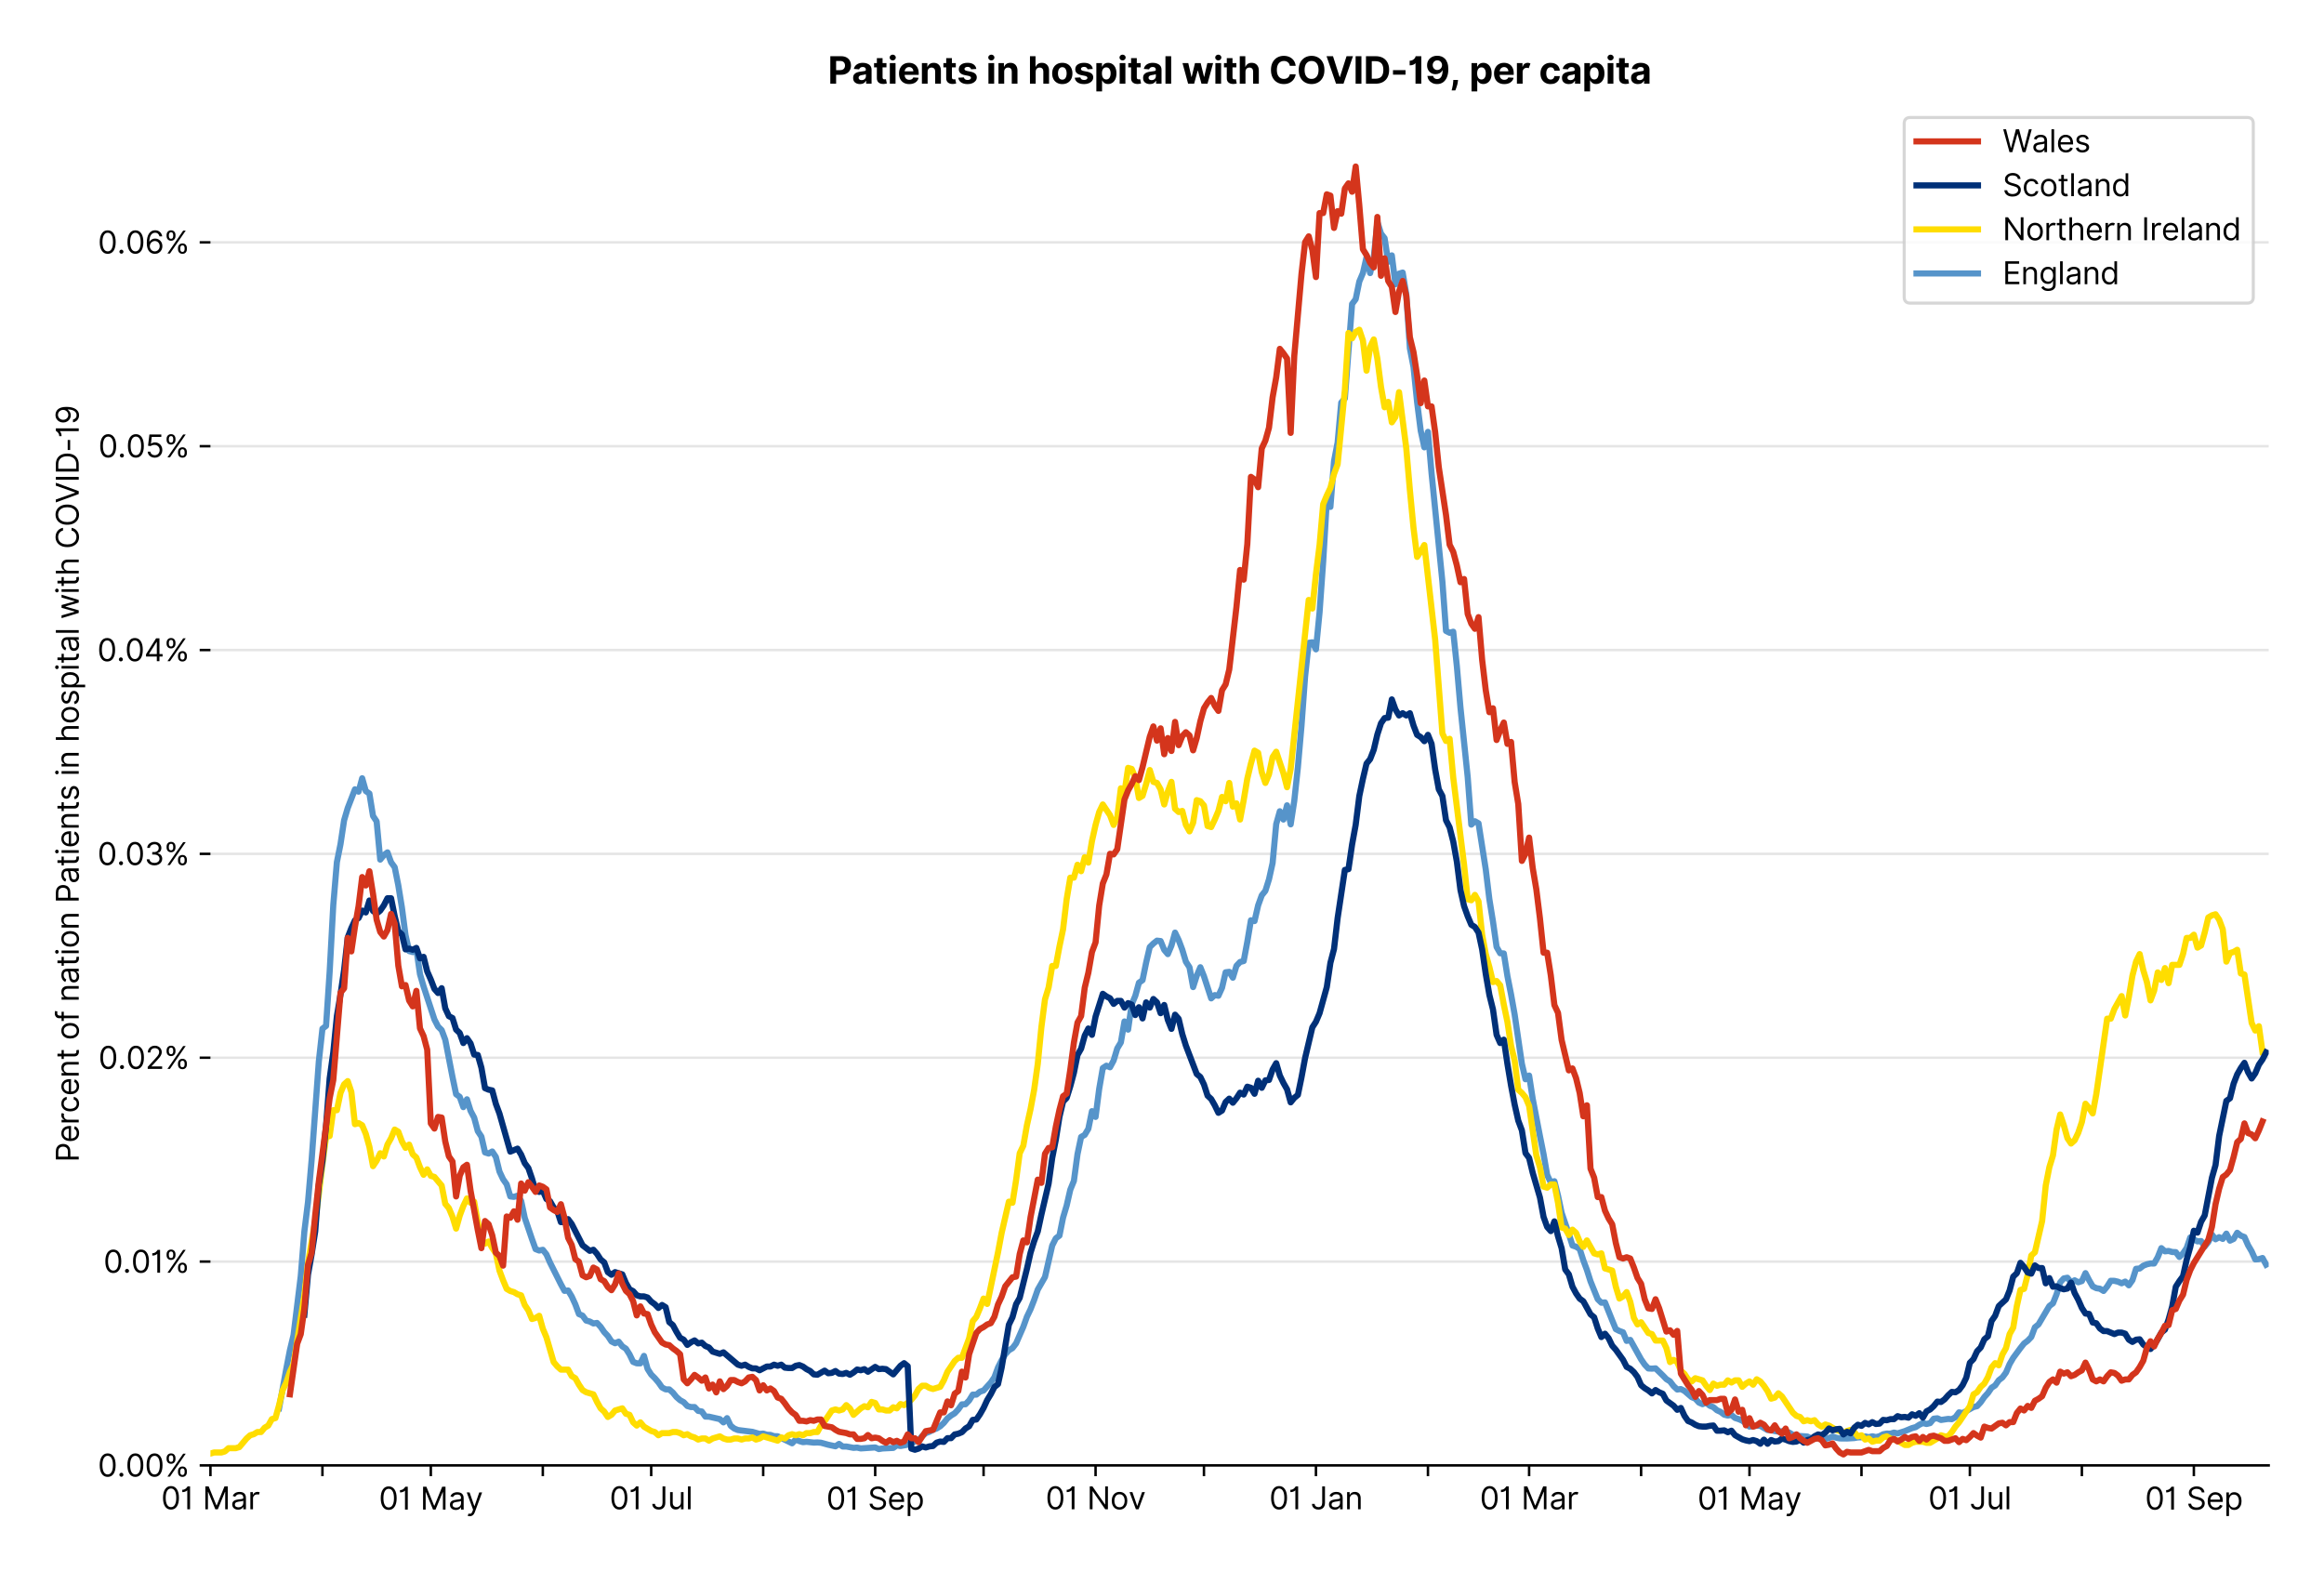 <?xml version="1.0" encoding="utf-8" standalone="no"?>
<!DOCTYPE svg PUBLIC "-//W3C//DTD SVG 1.1//EN"
  "http://www.w3.org/Graphics/SVG/1.1/DTD/svg11.dtd">
<svg version="1.1" viewBox="0 0 756.061 511.234" xmlns="http://www.w3.org/2000/svg" xmlns:xlink="http://www.w3.org/1999/xlink">
 <defs>
  <style type="text/css">*{stroke-linecap:butt;stroke-linejoin:round;}</style>
 </defs>
 <g id="figure_1">
  <g id="patch_1">
   <path d="M 0 511.234 
L 756.061 511.234 
L 756.061 0 
L 0 0 
z
" style="fill:#ffffff;"/>
  </g>
  <g id="axes_1">
   <g id="patch_2">
    <path d="M 68.461 476.745 
L 738.061 476.745 
L 738.061 33.225 
L 68.461 33.225 
z
" style="fill:#ffffff;"/>
   </g>
   <g id="matplotlib.axis_1">
    <g id="xtick_1">
     <g id="line2d_1">
      <defs>
       <path d="M 0 0 
L 0 3.5 
" id="mac305e976f" style="stroke:#000000;stroke-width:0.8;"/>
      </defs>
      <g>
       <use style="stroke:#000000;stroke-width:0.8;" x="68.461" xlink:href="#mac305e976f" y="476.745"/>
      </g>
     </g>
     <g id="text_1">
      <!-- 01 Mar -->
      <g transform="translate(52.424 491.018)scale(0.1 -0.1)">
       <defs>
        <path d="M 2000 -64 
Q 1230 -64 806 561 
Q 382 1186 382 2327 
Q 382 3459 809 4088 
Q 1236 4718 2000 4718 
Q 2764 4718 3191 4088 
Q 3618 3459 3618 2327 
Q 3618 1186 3194 561 
Q 2771 -64 2000 -64 
z
M 2000 436 
Q 2509 436 2791 927 
Q 3073 1418 3073 2327 
Q 3073 3234 2789 3730 
Q 2505 4227 2000 4227 
Q 1496 4227 1211 3730 
Q 927 3234 927 2327 
Q 927 1418 1210 927 
Q 1493 436 2000 436 
z
" id="Inter-Regular-30" transform="scale(0.016)"/>
        <path d="M 1973 4655 
L 1973 0 
L 1409 0 
L 1409 3836 
L 1373 3836 
Q 1341 3773 1209 3692 
Q 1077 3611 868 3551 
Q 659 3491 391 3491 
L 391 3964 
Q 661 3964 859 4061 
Q 1057 4159 1190 4291 
Q 1323 4423 1392 4529 
Q 1461 4636 1473 4655 
L 1973 4655 
z
" id="Inter-Regular-31" transform="scale(0.016)"/>
        <path id="Inter-Regular-20" transform="scale(0.016)"/>
        <path d="M 564 4655 
L 1236 4655 
L 2818 791 
L 2873 791 
L 4455 4655 
L 5127 4655 
L 5127 0 
L 4600 0 
L 4600 3536 
L 4555 3536 
L 3100 0 
L 2591 0 
L 1136 3536 
L 1091 3536 
L 1091 0 
L 564 0 
L 564 4655 
z
" id="Inter-Regular-4d" transform="scale(0.016)"/>
        <path d="M 1518 -82 
Q 1186 -82 916 44 
Q 646 170 486 410 
Q 327 650 327 991 
Q 327 1291 445 1478 
Q 564 1666 761 1773 
Q 959 1880 1199 1933 
Q 1439 1986 1682 2018 
Q 2000 2059 2199 2080 
Q 2398 2102 2490 2154 
Q 2582 2207 2582 2336 
L 2582 2355 
Q 2582 2691 2399 2877 
Q 2216 3064 1846 3064 
Q 1461 3064 1243 2895 
Q 1025 2727 936 2536 
L 427 2718 
Q 564 3036 792 3214 
Q 1021 3393 1292 3464 
Q 1564 3536 1827 3536 
Q 1996 3536 2215 3496 
Q 2434 3457 2640 3334 
Q 2846 3211 2982 2963 
Q 3118 2716 3118 2300 
L 3118 0 
L 2582 0 
L 2582 473 
L 2555 473 
Q 2500 359 2373 229 
Q 2246 100 2034 9 
Q 1823 -82 1518 -82 
z
M 1600 400 
Q 1918 400 2137 525 
Q 2357 650 2469 847 
Q 2582 1045 2582 1264 
L 2582 1755 
Q 2548 1714 2433 1681 
Q 2318 1648 2169 1624 
Q 2021 1600 1881 1583 
Q 1741 1566 1655 1555 
Q 1446 1527 1265 1467 
Q 1084 1407 974 1287 
Q 864 1168 864 964 
Q 864 684 1072 542 
Q 1280 400 1600 400 
z
" id="Inter-Regular-61" transform="scale(0.016)"/>
        <path d="M 491 0 
L 491 3491 
L 1009 3491 
L 1009 2964 
L 1046 2964 
Q 1139 3223 1389 3384 
Q 1639 3545 1955 3545 
Q 2100 3545 2209 3511 
Q 2318 3477 2400 3418 
L 2218 2964 
Q 2161 2993 2085 3010 
Q 2009 3027 1909 3027 
Q 1527 3027 1277 2794 
Q 1027 2561 1027 2209 
L 1027 0 
L 491 0 
z
" id="Inter-Regular-72" transform="scale(0.016)"/>
       </defs>
       <use xlink:href="#Inter-Regular-30"/>
       <use x="62.5" xlink:href="#Inter-Regular-31"/>
       <use x="106.676" xlink:href="#Inter-Regular-20"/>
       <use x="134.801" xlink:href="#Inter-Regular-4d"/>
       <use x="225.994" xlink:href="#Inter-Regular-61"/>
       <use x="282.386" xlink:href="#Inter-Regular-72"/>
      </g>
     </g>
    </g>
    <g id="xtick_2">
     <g id="line2d_2">
      <g>
       <use style="stroke:#000000;stroke-width:0.8;" x="104.897" xlink:href="#mac305e976f" y="476.745"/>
      </g>
     </g>
    </g>
    <g id="xtick_3">
     <g id="line2d_3">
      <g>
       <use style="stroke:#000000;stroke-width:0.8;" x="140.157" xlink:href="#mac305e976f" y="476.745"/>
      </g>
     </g>
     <g id="text_2">
      <!-- 01 May -->
      <g transform="translate(123.254 491.117)scale(0.1 -0.1)">
       <defs>
        <path d="M 818 -1355 
Q 682 -1355 575 -1333 
Q 468 -1311 427 -1291 
L 564 -818 
Q 857 -893 1053 -814 
Q 1250 -736 1391 -345 
L 1509 -18 
L 218 3491 
L 800 3491 
L 1764 709 
L 1800 709 
L 2764 3491 
L 3346 3491 
L 1846 -564 
Q 1550 -1355 818 -1355 
z
" id="Inter-Regular-79" transform="scale(0.016)"/>
       </defs>
       <use xlink:href="#Inter-Regular-30"/>
       <use x="62.5" xlink:href="#Inter-Regular-31"/>
       <use x="106.676" xlink:href="#Inter-Regular-20"/>
       <use x="134.801" xlink:href="#Inter-Regular-4d"/>
       <use x="225.994" xlink:href="#Inter-Regular-61"/>
       <use x="282.386" xlink:href="#Inter-Regular-79"/>
      </g>
     </g>
    </g>
    <g id="xtick_4">
     <g id="line2d_4">
      <g>
       <use style="stroke:#000000;stroke-width:0.8;" x="176.592" xlink:href="#mac305e976f" y="476.745"/>
      </g>
     </g>
    </g>
    <g id="xtick_5">
     <g id="line2d_5">
      <g>
       <use style="stroke:#000000;stroke-width:0.8;" x="211.853" xlink:href="#mac305e976f" y="476.745"/>
      </g>
     </g>
     <g id="text_3">
      <!-- 01 Jul -->
      <g transform="translate(198.309 491.018)scale(0.1 -0.1)">
       <defs>
        <path d="M 2346 4655 
L 2909 4655 
L 2909 1327 
Q 2909 657 2549 296 
Q 2189 -64 1582 -64 
Q 1200 -64 902 76 
Q 605 216 434 475 
Q 264 734 264 1091 
L 818 1091 
Q 818 795 1034 615 
Q 1250 436 1582 436 
Q 1948 436 2147 664 
Q 2346 893 2346 1327 
L 2346 4655 
z
" id="Inter-Regular-4a" transform="scale(0.016)"/>
        <path d="M 2691 1427 
L 2691 3491 
L 3227 3491 
L 3227 0 
L 2691 0 
L 2691 591 
L 2655 591 
Q 2532 325 2273 140 
Q 2014 -45 1618 -45 
Q 1127 -45 809 280 
Q 491 605 491 1273 
L 491 3491 
L 1027 3491 
L 1027 1309 
Q 1027 927 1242 700 
Q 1457 473 1791 473 
Q 1991 473 2199 575 
Q 2407 677 2549 888 
Q 2691 1100 2691 1427 
z
" id="Inter-Regular-75" transform="scale(0.016)"/>
        <path d="M 1027 4655 
L 1027 0 
L 491 0 
L 491 4655 
L 1027 4655 
z
" id="Inter-Regular-6c" transform="scale(0.016)"/>
       </defs>
       <use xlink:href="#Inter-Regular-30"/>
       <use x="62.5" xlink:href="#Inter-Regular-31"/>
       <use x="106.676" xlink:href="#Inter-Regular-20"/>
       <use x="134.801" xlink:href="#Inter-Regular-4a"/>
       <use x="189.063" xlink:href="#Inter-Regular-75"/>
       <use x="247.159" xlink:href="#Inter-Regular-6c"/>
      </g>
     </g>
    </g>
    <g id="xtick_6">
     <g id="line2d_6">
      <g>
       <use style="stroke:#000000;stroke-width:0.8;" x="248.288" xlink:href="#mac305e976f" y="476.745"/>
      </g>
     </g>
    </g>
    <g id="xtick_7">
     <g id="line2d_7">
      <g>
       <use style="stroke:#000000;stroke-width:0.8;" x="284.724" xlink:href="#mac305e976f" y="476.745"/>
      </g>
     </g>
     <g id="text_4">
      <!-- 01 Sep -->
      <g transform="translate(268.836 491.117)scale(0.1 -0.1)">
       <defs>
        <path d="M 3109 3491 
Q 3068 3836 2777 4027 
Q 2486 4218 2064 4218 
Q 1600 4218 1318 3999 
Q 1036 3780 1036 3445 
Q 1036 3195 1189 3042 
Q 1343 2889 1553 2803 
Q 1764 2718 1936 2673 
L 2409 2545 
Q 2591 2498 2815 2414 
Q 3039 2330 3244 2185 
Q 3450 2041 3584 1816 
Q 3718 1591 3718 1264 
Q 3718 886 3521 581 
Q 3325 277 2949 97 
Q 2573 -82 2036 -82 
Q 1286 -82 845 272 
Q 405 627 364 1200 
L 946 1200 
Q 968 936 1124 764 
Q 1280 593 1519 510 
Q 1759 427 2036 427 
Q 2359 427 2616 533 
Q 2873 639 3023 828 
Q 3173 1018 3173 1273 
Q 3173 1505 3043 1650 
Q 2914 1795 2702 1886 
Q 2491 1977 2246 2045 
L 1673 2209 
Q 1127 2366 809 2657 
Q 491 2948 491 3418 
Q 491 3809 703 4101 
Q 916 4393 1276 4555 
Q 1636 4718 2082 4718 
Q 2532 4718 2882 4558 
Q 3232 4398 3437 4120 
Q 3643 3843 3655 3491 
L 3109 3491 
z
" id="Inter-Regular-53" transform="scale(0.016)"/>
        <path d="M 1955 -73 
Q 1450 -73 1085 151 
Q 721 375 524 778 
Q 327 1182 327 1718 
Q 327 2255 524 2665 
Q 721 3075 1074 3305 
Q 1427 3536 1900 3536 
Q 2173 3536 2439 3445 
Q 2705 3355 2923 3151 
Q 3141 2948 3270 2614 
Q 3400 2280 3400 1791 
L 3400 1564 
L 866 1564 
Q 884 1005 1183 707 
Q 1482 409 1955 409 
Q 2271 409 2498 545 
Q 2725 682 2827 955 
L 3346 809 
Q 3223 414 2854 170 
Q 2486 -73 1955 -73 
z
M 866 2027 
L 2855 2027 
Q 2855 2470 2595 2762 
Q 2336 3055 1900 3055 
Q 1593 3055 1368 2911 
Q 1143 2768 1013 2533 
Q 884 2298 866 2027 
z
" id="Inter-Regular-65" transform="scale(0.016)"/>
        <path d="M 491 -1309 
L 491 3491 
L 1009 3491 
L 1009 2936 
L 1073 2936 
Q 1132 3027 1237 3169 
Q 1343 3311 1542 3423 
Q 1741 3536 2082 3536 
Q 2523 3536 2859 3315 
Q 3196 3095 3384 2690 
Q 3573 2286 3573 1736 
Q 3573 1182 3384 776 
Q 3196 370 2861 148 
Q 2527 -73 2091 -73 
Q 1755 -73 1552 39 
Q 1350 152 1241 296 
Q 1132 441 1073 536 
L 1027 536 
L 1027 -1309 
L 491 -1309 
z
M 1018 1745 
Q 1018 1152 1276 780 
Q 1534 409 2018 409 
Q 2355 409 2581 587 
Q 2807 766 2921 1069 
Q 3036 1373 3036 1745 
Q 3036 2114 2923 2410 
Q 2811 2707 2585 2881 
Q 2359 3055 2018 3055 
Q 1527 3055 1272 2693 
Q 1018 2332 1018 1745 
z
" id="Inter-Regular-70" transform="scale(0.016)"/>
       </defs>
       <use xlink:href="#Inter-Regular-30"/>
       <use x="62.5" xlink:href="#Inter-Regular-31"/>
       <use x="106.676" xlink:href="#Inter-Regular-20"/>
       <use x="134.801" xlink:href="#Inter-Regular-53"/>
       <use x="198.58" xlink:href="#Inter-Regular-65"/>
       <use x="256.818" xlink:href="#Inter-Regular-70"/>
      </g>
     </g>
    </g>
    <g id="xtick_8">
     <g id="line2d_8">
      <g>
       <use style="stroke:#000000;stroke-width:0.8;" x="319.984" xlink:href="#mac305e976f" y="476.745"/>
      </g>
     </g>
    </g>
    <g id="xtick_9">
     <g id="line2d_9">
      <g>
       <use style="stroke:#000000;stroke-width:0.8;" x="356.42" xlink:href="#mac305e976f" y="476.745"/>
      </g>
     </g>
     <g id="text_5">
      <!-- 01 Nov -->
      <g transform="translate(340.148 491.018)scale(0.1 -0.1)">
       <defs>
        <path d="M 4255 4655 
L 4255 0 
L 3709 0 
L 1173 3655 
L 1127 3655 
L 1127 0 
L 564 0 
L 564 4655 
L 1109 4655 
L 3655 991 
L 3700 991 
L 3700 4655 
L 4255 4655 
z
" id="Inter-Regular-4e" transform="scale(0.016)"/>
        <path d="M 1909 -73 
Q 1436 -73 1080 152 
Q 725 377 526 781 
Q 327 1186 327 1727 
Q 327 2273 526 2679 
Q 725 3086 1080 3311 
Q 1436 3536 1909 3536 
Q 2382 3536 2737 3311 
Q 3093 3086 3292 2679 
Q 3491 2273 3491 1727 
Q 3491 1186 3292 781 
Q 3093 377 2737 152 
Q 2382 -73 1909 -73 
z
M 1909 409 
Q 2268 409 2500 593 
Q 2732 777 2843 1077 
Q 2955 1377 2955 1727 
Q 2955 2077 2843 2379 
Q 2732 2682 2500 2868 
Q 2268 3055 1909 3055 
Q 1550 3055 1318 2868 
Q 1086 2682 975 2379 
Q 864 2077 864 1727 
Q 864 1377 975 1077 
Q 1086 777 1318 593 
Q 1550 409 1909 409 
z
" id="Inter-Regular-6f" transform="scale(0.016)"/>
        <path d="M 3346 3491 
L 2055 0 
L 1509 0 
L 218 3491 
L 800 3491 
L 1764 709 
L 1800 709 
L 2764 3491 
L 3346 3491 
z
" id="Inter-Regular-76" transform="scale(0.016)"/>
       </defs>
       <use xlink:href="#Inter-Regular-30"/>
       <use x="62.5" xlink:href="#Inter-Regular-31"/>
       <use x="106.676" xlink:href="#Inter-Regular-20"/>
       <use x="134.801" xlink:href="#Inter-Regular-4e"/>
       <use x="210.085" xlink:href="#Inter-Regular-6f"/>
       <use x="269.744" xlink:href="#Inter-Regular-76"/>
      </g>
     </g>
    </g>
    <g id="xtick_10">
     <g id="line2d_10">
      <g>
       <use style="stroke:#000000;stroke-width:0.8;" x="391.68" xlink:href="#mac305e976f" y="476.745"/>
      </g>
     </g>
    </g>
    <g id="xtick_11">
     <g id="line2d_11">
      <g>
       <use style="stroke:#000000;stroke-width:0.8;" x="428.115" xlink:href="#mac305e976f" y="476.745"/>
      </g>
     </g>
     <g id="text_6">
      <!-- 01 Jan -->
      <g transform="translate(412.916 491.018)scale(0.1 -0.1)">
       <defs>
        <path d="M 1027 2100 
L 1027 0 
L 491 0 
L 491 3491 
L 1009 3491 
L 1009 2945 
L 1055 2945 
Q 1177 3211 1427 3373 
Q 1677 3536 2073 3536 
Q 2602 3536 2928 3211 
Q 3255 2886 3255 2218 
L 3255 0 
L 2718 0 
L 2718 2182 
Q 2718 2593 2504 2824 
Q 2291 3055 1918 3055 
Q 1534 3055 1280 2806 
Q 1027 2557 1027 2100 
z
" id="Inter-Regular-6e" transform="scale(0.016)"/>
       </defs>
       <use xlink:href="#Inter-Regular-30"/>
       <use x="62.5" xlink:href="#Inter-Regular-31"/>
       <use x="106.676" xlink:href="#Inter-Regular-20"/>
       <use x="134.801" xlink:href="#Inter-Regular-4a"/>
       <use x="189.063" xlink:href="#Inter-Regular-61"/>
       <use x="245.455" xlink:href="#Inter-Regular-6e"/>
      </g>
     </g>
    </g>
    <g id="xtick_12">
     <g id="line2d_12">
      <g>
       <use style="stroke:#000000;stroke-width:0.8;" x="464.551" xlink:href="#mac305e976f" y="476.745"/>
      </g>
     </g>
    </g>
    <g id="xtick_13">
     <g id="line2d_13">
      <g>
       <use style="stroke:#000000;stroke-width:0.8;" x="497.461" xlink:href="#mac305e976f" y="476.745"/>
      </g>
     </g>
     <g id="text_7">
      <!-- 01 Mar -->
      <g transform="translate(481.424 491.018)scale(0.1 -0.1)">
       <use xlink:href="#Inter-Regular-30"/>
       <use x="62.5" xlink:href="#Inter-Regular-31"/>
       <use x="106.676" xlink:href="#Inter-Regular-20"/>
       <use x="134.801" xlink:href="#Inter-Regular-4d"/>
       <use x="225.994" xlink:href="#Inter-Regular-61"/>
       <use x="282.386" xlink:href="#Inter-Regular-72"/>
      </g>
     </g>
    </g>
    <g id="xtick_14">
     <g id="line2d_14">
      <g>
       <use style="stroke:#000000;stroke-width:0.8;" x="533.896" xlink:href="#mac305e976f" y="476.745"/>
      </g>
     </g>
    </g>
    <g id="xtick_15">
     <g id="line2d_15">
      <g>
       <use style="stroke:#000000;stroke-width:0.8;" x="569.156" xlink:href="#mac305e976f" y="476.745"/>
      </g>
     </g>
     <g id="text_8">
      <!-- 01 May -->
      <g transform="translate(552.253 491.117)scale(0.1 -0.1)">
       <use xlink:href="#Inter-Regular-30"/>
       <use x="62.5" xlink:href="#Inter-Regular-31"/>
       <use x="106.676" xlink:href="#Inter-Regular-20"/>
       <use x="134.801" xlink:href="#Inter-Regular-4d"/>
       <use x="225.994" xlink:href="#Inter-Regular-61"/>
       <use x="282.386" xlink:href="#Inter-Regular-79"/>
      </g>
     </g>
    </g>
    <g id="xtick_16">
     <g id="line2d_16">
      <g>
       <use style="stroke:#000000;stroke-width:0.8;" x="605.592" xlink:href="#mac305e976f" y="476.745"/>
      </g>
     </g>
    </g>
    <g id="xtick_17">
     <g id="line2d_17">
      <g>
       <use style="stroke:#000000;stroke-width:0.8;" x="640.852" xlink:href="#mac305e976f" y="476.745"/>
      </g>
     </g>
     <g id="text_9">
      <!-- 01 Jul -->
      <g transform="translate(627.308 491.018)scale(0.1 -0.1)">
       <use xlink:href="#Inter-Regular-30"/>
       <use x="62.5" xlink:href="#Inter-Regular-31"/>
       <use x="106.676" xlink:href="#Inter-Regular-20"/>
       <use x="134.801" xlink:href="#Inter-Regular-4a"/>
       <use x="189.063" xlink:href="#Inter-Regular-75"/>
       <use x="247.159" xlink:href="#Inter-Regular-6c"/>
      </g>
     </g>
    </g>
    <g id="xtick_18">
     <g id="line2d_18">
      <g>
       <use style="stroke:#000000;stroke-width:0.8;" x="677.288" xlink:href="#mac305e976f" y="476.745"/>
      </g>
     </g>
    </g>
    <g id="xtick_19">
     <g id="line2d_19">
      <g>
       <use style="stroke:#000000;stroke-width:0.8;" x="713.723" xlink:href="#mac305e976f" y="476.745"/>
      </g>
     </g>
     <g id="text_10">
      <!-- 01 Sep -->
      <g transform="translate(697.836 491.117)scale(0.1 -0.1)">
       <use xlink:href="#Inter-Regular-30"/>
       <use x="62.5" xlink:href="#Inter-Regular-31"/>
       <use x="106.676" xlink:href="#Inter-Regular-20"/>
       <use x="134.801" xlink:href="#Inter-Regular-53"/>
       <use x="198.58" xlink:href="#Inter-Regular-65"/>
       <use x="256.818" xlink:href="#Inter-Regular-70"/>
      </g>
     </g>
    </g>
   </g>
   <g id="matplotlib.axis_2">
    <g id="ytick_1">
     <g id="line2d_20">
      <path clip-path="url(#p787cee2999)" d="M 68.461 476.745 
L 738.061 476.745 
" style="fill:none;stroke:#e5e5e5;stroke-linecap:square;stroke-width:0.8;"/>
     </g>
     <g id="line2d_21">
      <defs>
       <path d="M 0 0 
L -3.5 0 
" id="m3f8694d4b4" style="stroke:#000000;stroke-width:0.8;"/>
      </defs>
      <g>
       <use style="stroke:#000000;stroke-width:0.8;" x="68.461" xlink:href="#m3f8694d4b4" y="476.745"/>
      </g>
     </g>
     <g id="text_11">
      <!-- 0.00% -->
      <g transform="translate(31.83 480.382)scale(0.1 -0.1)">
       <defs>
        <path d="M 882 -36 
Q 714 -36 593 84 
Q 473 205 473 373 
Q 473 541 593 661 
Q 714 782 882 782 
Q 1050 782 1170 661 
Q 1291 541 1291 373 
Q 1291 205 1170 84 
Q 1050 -36 882 -36 
z
" id="Inter-Regular-2e" transform="scale(0.016)"/>
        <path d="M 2855 873 
L 2855 1118 
Q 2855 1373 2960 1585 
Q 3066 1798 3269 1926 
Q 3473 2055 3764 2055 
Q 4059 2055 4259 1926 
Q 4459 1798 4561 1585 
Q 4664 1373 4664 1118 
L 4664 873 
Q 4664 618 4560 405 
Q 4457 193 4256 64 
Q 4055 -64 3764 -64 
Q 3468 -64 3266 64 
Q 3064 193 2959 405 
Q 2855 618 2855 873 
z
M 536 3536 
L 536 3782 
Q 536 4036 642 4248 
Q 748 4461 951 4589 
Q 1155 4718 1446 4718 
Q 1741 4718 1941 4589 
Q 2141 4461 2243 4248 
Q 2346 4036 2346 3782 
L 2346 3536 
Q 2346 3282 2242 3069 
Q 2139 2857 1937 2728 
Q 1736 2600 1446 2600 
Q 1150 2600 948 2728 
Q 746 2857 641 3069 
Q 536 3282 536 3536 
z
M 709 0 
L 3909 4655 
L 4427 4655 
L 1227 0 
L 709 0 
z
M 3318 1118 
L 3318 873 
Q 3318 661 3418 494 
Q 3518 327 3764 327 
Q 4002 327 4101 494 
Q 4200 661 4200 873 
L 4200 1118 
Q 4200 1330 4104 1497 
Q 4009 1664 3764 1664 
Q 3525 1664 3421 1497 
Q 3318 1330 3318 1118 
z
M 1000 3782 
L 1000 3536 
Q 1000 3325 1100 3158 
Q 1200 2991 1446 2991 
Q 1684 2991 1783 3158 
Q 1882 3325 1882 3536 
L 1882 3782 
Q 1882 3993 1786 4160 
Q 1691 4327 1446 4327 
Q 1207 4327 1103 4160 
Q 1000 3993 1000 3782 
z
" id="Inter-Regular-25" transform="scale(0.016)"/>
       </defs>
       <use xlink:href="#Inter-Regular-30"/>
       <use x="62.5" xlink:href="#Inter-Regular-2e"/>
       <use x="90.057" xlink:href="#Inter-Regular-30"/>
       <use x="152.557" xlink:href="#Inter-Regular-30"/>
       <use x="215.057" xlink:href="#Inter-Regular-25"/>
      </g>
     </g>
    </g>
    <g id="ytick_2">
     <g id="line2d_22">
      <path clip-path="url(#p787cee2999)" d="M 68.461 410.428 
L 738.061 410.428 
" style="fill:none;stroke:#e5e5e5;stroke-linecap:square;stroke-width:0.8;"/>
     </g>
     <g id="line2d_23">
      <g>
       <use style="stroke:#000000;stroke-width:0.8;" x="68.461" xlink:href="#m3f8694d4b4" y="410.428"/>
      </g>
     </g>
     <g id="text_12">
      <!-- 0.01% -->
      <g transform="translate(33.663 414.064)scale(0.1 -0.1)">
       <use xlink:href="#Inter-Regular-30"/>
       <use x="62.5" xlink:href="#Inter-Regular-2e"/>
       <use x="90.057" xlink:href="#Inter-Regular-30"/>
       <use x="152.557" xlink:href="#Inter-Regular-31"/>
       <use x="196.733" xlink:href="#Inter-Regular-25"/>
      </g>
     </g>
    </g>
    <g id="ytick_3">
     <g id="line2d_24">
      <path clip-path="url(#p787cee2999)" d="M 68.461 344.111 
L 738.061 344.111 
" style="fill:none;stroke:#e5e5e5;stroke-linecap:square;stroke-width:0.8;"/>
     </g>
     <g id="line2d_25">
      <g>
       <use style="stroke:#000000;stroke-width:0.8;" x="68.461" xlink:href="#m3f8694d4b4" y="344.111"/>
      </g>
     </g>
     <g id="text_13">
      <!-- 0.02% -->
      <g transform="translate(32.028 347.747)scale(0.1 -0.1)">
       <defs>
        <path d="M 482 0 
L 482 409 
L 2018 2091 
Q 2289 2386 2464 2605 
Q 2639 2825 2724 3019 
Q 2809 3214 2809 3427 
Q 2809 3795 2553 4011 
Q 2298 4227 1918 4227 
Q 1514 4227 1275 3985 
Q 1036 3743 1036 3345 
L 500 3345 
Q 500 3755 688 4064 
Q 877 4373 1203 4545 
Q 1530 4718 1936 4718 
Q 2346 4718 2661 4545 
Q 2977 4373 3156 4079 
Q 3336 3786 3336 3427 
Q 3336 3170 3244 2926 
Q 3152 2682 2926 2383 
Q 2700 2084 2300 1655 
L 1255 536 
L 1255 500 
L 3418 500 
L 3418 0 
L 482 0 
z
" id="Inter-Regular-32" transform="scale(0.016)"/>
       </defs>
       <use xlink:href="#Inter-Regular-30"/>
       <use x="62.5" xlink:href="#Inter-Regular-2e"/>
       <use x="90.057" xlink:href="#Inter-Regular-30"/>
       <use x="152.557" xlink:href="#Inter-Regular-32"/>
       <use x="213.068" xlink:href="#Inter-Regular-25"/>
      </g>
     </g>
    </g>
    <g id="ytick_4">
     <g id="line2d_26">
      <path clip-path="url(#p787cee2999)" d="M 68.461 277.793 
L 738.061 277.793 
" style="fill:none;stroke:#e5e5e5;stroke-linecap:square;stroke-width:0.8;"/>
     </g>
     <g id="line2d_27">
      <g>
       <use style="stroke:#000000;stroke-width:0.8;" x="68.461" xlink:href="#m3f8694d4b4" y="277.793"/>
      </g>
     </g>
     <g id="text_14">
      <!-- 0.03% -->
      <g transform="translate(31.716 281.43)scale(0.1 -0.1)">
       <defs>
        <path d="M 2055 -64 
Q 1605 -64 1253 90 
Q 902 245 696 521 
Q 491 798 473 1164 
L 1046 1164 
Q 1071 827 1356 631 
Q 1641 436 2046 436 
Q 2493 436 2783 664 
Q 3073 893 3073 1264 
Q 3073 1650 2787 1893 
Q 2502 2136 1973 2136 
L 1600 2136 
L 1600 2636 
L 1973 2636 
Q 2386 2636 2647 2856 
Q 2909 3077 2909 3445 
Q 2909 3798 2679 4012 
Q 2450 4227 2064 4227 
Q 1823 4227 1610 4139 
Q 1398 4052 1264 3887 
Q 1130 3723 1118 3491 
L 573 3491 
Q 586 3857 793 4133 
Q 1000 4409 1335 4563 
Q 1671 4718 2073 4718 
Q 2505 4718 2814 4544 
Q 3123 4370 3289 4086 
Q 3455 3802 3455 3473 
Q 3455 3080 3249 2802 
Q 3043 2525 2691 2418 
L 2691 2382 
Q 3132 2309 3379 2008 
Q 3627 1707 3627 1264 
Q 3627 884 3421 583 
Q 3216 282 2861 109 
Q 2507 -64 2055 -64 
z
" id="Inter-Regular-33" transform="scale(0.016)"/>
       </defs>
       <use xlink:href="#Inter-Regular-30"/>
       <use x="62.5" xlink:href="#Inter-Regular-2e"/>
       <use x="90.057" xlink:href="#Inter-Regular-30"/>
       <use x="152.557" xlink:href="#Inter-Regular-33"/>
       <use x="216.193" xlink:href="#Inter-Regular-25"/>
      </g>
     </g>
    </g>
    <g id="ytick_5">
     <g id="line2d_28">
      <path clip-path="url(#p787cee2999)" d="M 68.461 211.476 
L 738.061 211.476 
" style="fill:none;stroke:#e5e5e5;stroke-linecap:square;stroke-width:0.8;"/>
     </g>
     <g id="line2d_29">
      <g>
       <use style="stroke:#000000;stroke-width:0.8;" x="68.461" xlink:href="#m3f8694d4b4" y="211.476"/>
      </g>
     </g>
     <g id="text_15">
      <!-- 0.04% -->
      <g transform="translate(31.659 215.113)scale(0.1 -0.1)">
       <defs>
        <path d="M 373 955 
L 373 1418 
L 2418 4655 
L 3100 4655 
L 3100 1455 
L 3736 1455 
L 3736 955 
L 3100 955 
L 3100 0 
L 2564 0 
L 2564 955 
L 373 955 
z
M 2564 1455 
L 2564 3936 
L 2527 3936 
L 982 1491 
L 982 1455 
L 2564 1455 
z
" id="Inter-Regular-34" transform="scale(0.016)"/>
       </defs>
       <use xlink:href="#Inter-Regular-30"/>
       <use x="62.5" xlink:href="#Inter-Regular-2e"/>
       <use x="90.057" xlink:href="#Inter-Regular-30"/>
       <use x="152.557" xlink:href="#Inter-Regular-34"/>
       <use x="216.761" xlink:href="#Inter-Regular-25"/>
      </g>
     </g>
    </g>
    <g id="ytick_6">
     <g id="line2d_30">
      <path clip-path="url(#p787cee2999)" d="M 68.461 145.159 
L 738.061 145.159 
" style="fill:none;stroke:#e5e5e5;stroke-linecap:square;stroke-width:0.8;"/>
     </g>
     <g id="line2d_31">
      <g>
       <use style="stroke:#000000;stroke-width:0.8;" x="68.461" xlink:href="#m3f8694d4b4" y="145.159"/>
      </g>
     </g>
     <g id="text_16">
      <!-- 0.05% -->
      <g transform="translate(32 148.796)scale(0.1 -0.1)">
       <defs>
        <path d="M 1936 -64 
Q 1536 -64 1216 95 
Q 896 255 702 532 
Q 509 809 491 1164 
L 1036 1164 
Q 1068 848 1324 642 
Q 1580 436 1936 436 
Q 2223 436 2447 570 
Q 2671 705 2799 940 
Q 2927 1175 2927 1473 
Q 2927 1777 2794 2017 
Q 2661 2257 2429 2395 
Q 2198 2534 1900 2536 
Q 1686 2539 1461 2472 
Q 1236 2405 1091 2300 
L 564 2364 
L 846 4655 
L 3264 4655 
L 3264 4155 
L 1318 4155 
L 1155 2782 
L 1182 2782 
Q 1325 2895 1541 2970 
Q 1757 3045 1991 3045 
Q 2418 3045 2753 2842 
Q 3089 2639 3281 2286 
Q 3473 1934 3473 1482 
Q 3473 1036 3274 687 
Q 3075 339 2727 137 
Q 2380 -64 1936 -64 
z
" id="Inter-Regular-35" transform="scale(0.016)"/>
       </defs>
       <use xlink:href="#Inter-Regular-30"/>
       <use x="62.5" xlink:href="#Inter-Regular-2e"/>
       <use x="90.057" xlink:href="#Inter-Regular-30"/>
       <use x="152.557" xlink:href="#Inter-Regular-35"/>
       <use x="213.352" xlink:href="#Inter-Regular-25"/>
      </g>
     </g>
    </g>
    <g id="ytick_7">
     <g id="line2d_32">
      <path clip-path="url(#p787cee2999)" d="M 68.461 78.842 
L 738.061 78.842 
" style="fill:none;stroke:#e5e5e5;stroke-linecap:square;stroke-width:0.8;"/>
     </g>
     <g id="line2d_33">
      <g>
       <use style="stroke:#000000;stroke-width:0.8;" x="68.461" xlink:href="#m3f8694d4b4" y="78.842"/>
      </g>
     </g>
     <g id="text_17">
      <!-- 0.06% -->
      <g transform="translate(31.844 82.478)scale(0.1 -0.1)">
       <defs>
        <path d="M 2027 -64 
Q 1741 -59 1454 45 
Q 1168 150 932 399 
Q 696 648 552 1074 
Q 409 1500 409 2145 
Q 409 3386 861 4056 
Q 1314 4727 2100 4727 
Q 2686 4727 3073 4384 
Q 3461 4041 3546 3491 
L 2991 3491 
Q 2914 3811 2691 4019 
Q 2468 4227 2100 4227 
Q 1559 4227 1249 3755 
Q 939 3284 936 2427 
L 973 2427 
Q 1164 2716 1461 2880 
Q 1759 3045 2118 3045 
Q 2518 3045 2850 2846 
Q 3182 2648 3382 2299 
Q 3582 1950 3582 1500 
Q 3582 1068 3389 710 
Q 3196 352 2847 142 
Q 2498 -68 2027 -64 
z
M 2027 436 
Q 2314 436 2542 579 
Q 2771 723 2903 964 
Q 3036 1205 3036 1500 
Q 3036 1789 2908 2026 
Q 2780 2264 2556 2404 
Q 2332 2545 2046 2545 
Q 1757 2545 1525 2397 
Q 1293 2250 1157 2010 
Q 1021 1770 1018 1491 
Q 1018 1214 1149 973 
Q 1280 732 1508 584 
Q 1736 436 2027 436 
z
" id="Inter-Regular-36" transform="scale(0.016)"/>
       </defs>
       <use xlink:href="#Inter-Regular-30"/>
       <use x="62.5" xlink:href="#Inter-Regular-2e"/>
       <use x="90.057" xlink:href="#Inter-Regular-30"/>
       <use x="152.557" xlink:href="#Inter-Regular-36"/>
       <use x="214.915" xlink:href="#Inter-Regular-25"/>
      </g>
     </g>
    </g>
    <g id="text_18">
     <!-- Percent of nation Patients in hospital with COVID-19 -->
     <g transform="translate(25.614 378.105)rotate(-90)scale(0.1 -0.1)">
      <defs>
       <path d="M 564 0 
L 564 4655 
L 2136 4655 
Q 2684 4655 3033 4458 
Q 3382 4261 3550 3927 
Q 3718 3593 3718 3182 
Q 3718 2770 3551 2434 
Q 3384 2098 3036 1899 
Q 2689 1700 2146 1700 
L 1127 1700 
L 1127 0 
L 564 0 
z
M 1127 2200 
L 2127 2200 
Q 2689 2200 2926 2482 
Q 3164 2764 3164 3182 
Q 3164 3602 2925 3878 
Q 2686 4155 2118 4155 
L 1127 4155 
L 1127 2200 
z
" id="Inter-Regular-50" transform="scale(0.016)"/>
       <path d="M 1909 -73 
Q 1418 -73 1063 159 
Q 709 391 518 798 
Q 327 1205 327 1727 
Q 327 2259 524 2667 
Q 721 3075 1074 3305 
Q 1427 3536 1900 3536 
Q 2268 3536 2563 3400 
Q 2859 3264 3047 3018 
Q 3236 2773 3282 2445 
L 2746 2445 
Q 2684 2684 2474 2869 
Q 2264 3055 1909 3055 
Q 1439 3055 1151 2697 
Q 864 2339 864 1745 
Q 864 1139 1148 774 
Q 1432 409 1909 409 
Q 2223 409 2447 570 
Q 2671 732 2746 1018 
L 3282 1018 
Q 3236 709 3058 462 
Q 2880 216 2588 71 
Q 2296 -73 1909 -73 
z
" id="Inter-Regular-63" transform="scale(0.016)"/>
       <path d="M 2009 3491 
L 2009 3036 
L 1264 3036 
L 1264 1000 
Q 1264 773 1331 660 
Q 1398 548 1503 510 
Q 1609 473 1727 473 
Q 1816 473 1873 483 
Q 1930 493 1964 500 
L 2073 18 
Q 2018 -2 1920 -23 
Q 1823 -45 1673 -45 
Q 1446 -45 1228 52 
Q 1011 150 869 350 
Q 727 550 727 855 
L 727 3036 
L 200 3036 
L 200 3491 
L 727 3491 
L 727 4327 
L 1264 4327 
L 1264 3491 
L 2009 3491 
z
" id="Inter-Regular-74" transform="scale(0.016)"/>
       <path d="M 2046 3491 
L 2046 3036 
L 1264 3036 
L 1264 0 
L 727 0 
L 727 3036 
L 164 3036 
L 164 3491 
L 727 3491 
L 727 3973 
Q 727 4273 868 4473 
Q 1009 4673 1234 4773 
Q 1459 4873 1709 4873 
Q 1907 4873 2032 4841 
Q 2157 4809 2218 4782 
L 2064 4318 
Q 2023 4332 1951 4352 
Q 1880 4373 1764 4373 
Q 1498 4373 1381 4239 
Q 1264 4105 1264 3845 
L 1264 3491 
L 2046 3491 
z
" id="Inter-Regular-66" transform="scale(0.016)"/>
       <path d="M 491 0 
L 491 3491 
L 1027 3491 
L 1027 0 
L 491 0 
z
M 764 4073 
Q 607 4073 494 4179 
Q 382 4286 382 4436 
Q 382 4586 494 4693 
Q 607 4800 764 4800 
Q 921 4800 1033 4693 
Q 1146 4586 1146 4436 
Q 1146 4286 1033 4179 
Q 921 4073 764 4073 
z
" id="Inter-Regular-69" transform="scale(0.016)"/>
       <path d="M 2964 2709 
L 2482 2573 
Q 2411 2755 2245 2914 
Q 2080 3073 1727 3073 
Q 1407 3073 1194 2926 
Q 982 2780 982 2555 
Q 982 2355 1127 2239 
Q 1273 2123 1582 2045 
L 2100 1918 
Q 3027 1691 3027 973 
Q 3027 673 2855 436 
Q 2684 200 2377 63 
Q 2071 -73 1664 -73 
Q 1130 -73 780 159 
Q 430 391 336 836 
L 846 964 
Q 989 400 1655 400 
Q 2030 400 2251 560 
Q 2473 720 2473 945 
Q 2473 1316 1955 1436 
L 1373 1573 
Q 893 1686 669 1926 
Q 446 2166 446 2527 
Q 446 2823 613 3050 
Q 780 3277 1069 3406 
Q 1359 3536 1727 3536 
Q 2246 3536 2542 3309 
Q 2839 3082 2964 2709 
z
" id="Inter-Regular-73" transform="scale(0.016)"/>
       <path d="M 1027 2100 
L 1027 0 
L 491 0 
L 491 4655 
L 1027 4655 
L 1027 2945 
L 1073 2945 
Q 1196 3216 1442 3376 
Q 1689 3536 2100 3536 
Q 2636 3536 2963 3213 
Q 3291 2891 3291 2218 
L 3291 0 
L 2755 0 
L 2755 2182 
Q 2755 2598 2540 2826 
Q 2325 3055 1946 3055 
Q 1548 3055 1287 2806 
Q 1027 2557 1027 2100 
z
" id="Inter-Regular-68" transform="scale(0.016)"/>
       <path d="M 1282 0 
L 218 3491 
L 782 3491 
L 1536 818 
L 1573 818 
L 2318 3491 
L 2891 3491 
L 3627 827 
L 3664 827 
L 4418 3491 
L 4982 3491 
L 3918 0 
L 3391 0 
L 2627 2682 
L 2573 2682 
L 1809 0 
L 1282 0 
z
" id="Inter-Regular-77" transform="scale(0.016)"/>
       <path d="M 4309 3200 
L 3746 3200 
Q 3677 3523 3484 3743 
Q 3291 3964 3018 4077 
Q 2746 4191 2436 4191 
Q 2014 4191 1672 3977 
Q 1330 3764 1128 3348 
Q 927 2932 927 2327 
Q 927 1723 1128 1307 
Q 1330 891 1672 677 
Q 2014 464 2436 464 
Q 2746 464 3018 577 
Q 3291 691 3484 911 
Q 3677 1132 3746 1455 
L 4309 1455 
Q 4223 977 3957 637 
Q 3691 298 3298 117 
Q 2905 -64 2436 -64 
Q 1841 -64 1377 227 
Q 914 518 648 1054 
Q 382 1591 382 2327 
Q 382 3064 648 3600 
Q 914 4136 1377 4427 
Q 1841 4718 2436 4718 
Q 2905 4718 3298 4537 
Q 3691 4357 3957 4017 
Q 4223 3677 4309 3200 
z
" id="Inter-Regular-43" transform="scale(0.016)"/>
       <path d="M 4491 2327 
Q 4491 1591 4225 1054 
Q 3959 518 3495 227 
Q 3032 -64 2436 -64 
Q 1841 -64 1377 227 
Q 914 518 648 1054 
Q 382 1591 382 2327 
Q 382 3064 648 3600 
Q 914 4136 1377 4427 
Q 1841 4718 2436 4718 
Q 3032 4718 3495 4427 
Q 3959 4136 4225 3600 
Q 4491 3064 4491 2327 
z
M 3946 2327 
Q 3946 2932 3744 3348 
Q 3543 3764 3201 3977 
Q 2859 4191 2436 4191 
Q 2014 4191 1672 3977 
Q 1330 3764 1128 3348 
Q 927 2932 927 2327 
Q 927 1723 1128 1307 
Q 1330 891 1672 677 
Q 2014 464 2436 464 
Q 2859 464 3201 677 
Q 3543 891 3744 1307 
Q 3946 1723 3946 2327 
z
" id="Inter-Regular-4f" transform="scale(0.016)"/>
       <path d="M 755 4655 
L 2136 736 
L 2191 736 
L 3573 4655 
L 4164 4655 
L 2455 0 
L 1873 0 
L 164 4655 
L 755 4655 
z
" id="Inter-Regular-56" transform="scale(0.016)"/>
       <path d="M 1127 4655 
L 1127 0 
L 564 0 
L 564 4655 
L 1127 4655 
z
" id="Inter-Regular-49" transform="scale(0.016)"/>
       <path d="M 2000 0 
L 564 0 
L 564 4655 
L 2064 4655 
Q 2741 4655 3223 4376 
Q 3705 4098 3961 3578 
Q 4218 3059 4218 2336 
Q 4218 1609 3959 1085 
Q 3700 561 3204 280 
Q 2709 0 2000 0 
z
M 1127 500 
L 1964 500 
Q 2830 500 3251 992 
Q 3673 1484 3673 2336 
Q 3673 3182 3259 3668 
Q 2846 4155 2027 4155 
L 1127 4155 
L 1127 500 
z
" id="Inter-Regular-44" transform="scale(0.016)"/>
       <path d="M 2491 2245 
L 2491 1745 
L 455 1745 
L 455 2245 
L 2491 2245 
z
" id="Inter-Regular-2d" transform="scale(0.016)"/>
       <path d="M 1964 4727 
Q 2250 4725 2536 4618 
Q 2823 4511 3059 4263 
Q 3296 4016 3439 3590 
Q 3582 3164 3582 2518 
Q 3582 1277 3128 606 
Q 2675 -64 1891 -64 
Q 1305 -64 916 278 
Q 527 620 446 1173 
L 1000 1173 
Q 1075 852 1299 644 
Q 1523 436 1891 436 
Q 2430 436 2742 906 
Q 3055 1377 3055 2236 
L 3018 2236 
Q 2827 1950 2530 1784 
Q 2234 1618 1873 1618 
Q 1473 1618 1140 1817 
Q 807 2016 608 2365 
Q 409 2714 409 3164 
Q 409 3595 601 3952 
Q 793 4309 1142 4520 
Q 1491 4732 1964 4727 
z
M 1964 4227 
Q 1677 4227 1449 4084 
Q 1221 3941 1088 3700 
Q 955 3459 955 3164 
Q 955 2873 1083 2635 
Q 1211 2398 1435 2258 
Q 1659 2118 1946 2118 
Q 2232 2118 2465 2266 
Q 2698 2414 2835 2654 
Q 2973 2895 2973 3173 
Q 2973 3450 2842 3691 
Q 2711 3932 2483 4079 
Q 2255 4227 1964 4227 
z
" id="Inter-Regular-39" transform="scale(0.016)"/>
      </defs>
      <use xlink:href="#Inter-Regular-50"/>
      <use x="63.494" xlink:href="#Inter-Regular-65"/>
      <use x="121.733" xlink:href="#Inter-Regular-72"/>
      <use x="160.085" xlink:href="#Inter-Regular-63"/>
      <use x="215.909" xlink:href="#Inter-Regular-65"/>
      <use x="274.148" xlink:href="#Inter-Regular-6e"/>
      <use x="332.671" xlink:href="#Inter-Regular-74"/>
      <use x="369.034" xlink:href="#Inter-Regular-20"/>
      <use x="397.159" xlink:href="#Inter-Regular-6f"/>
      <use x="456.818" xlink:href="#Inter-Regular-66"/>
      <use x="492.898" xlink:href="#Inter-Regular-20"/>
      <use x="521.023" xlink:href="#Inter-Regular-6e"/>
      <use x="579.546" xlink:href="#Inter-Regular-61"/>
      <use x="635.938" xlink:href="#Inter-Regular-74"/>
      <use x="672.301" xlink:href="#Inter-Regular-69"/>
      <use x="696.023" xlink:href="#Inter-Regular-6f"/>
      <use x="755.682" xlink:href="#Inter-Regular-6e"/>
      <use x="814.205" xlink:href="#Inter-Regular-20"/>
      <use x="842.33" xlink:href="#Inter-Regular-50"/>
      <use x="905.824" xlink:href="#Inter-Regular-61"/>
      <use x="962.216" xlink:href="#Inter-Regular-74"/>
      <use x="998.58" xlink:href="#Inter-Regular-69"/>
      <use x="1022.301" xlink:href="#Inter-Regular-65"/>
      <use x="1080.54" xlink:href="#Inter-Regular-6e"/>
      <use x="1139.063" xlink:href="#Inter-Regular-74"/>
      <use x="1175.426" xlink:href="#Inter-Regular-73"/>
      <use x="1227.699" xlink:href="#Inter-Regular-20"/>
      <use x="1255.824" xlink:href="#Inter-Regular-69"/>
      <use x="1279.546" xlink:href="#Inter-Regular-6e"/>
      <use x="1338.068" xlink:href="#Inter-Regular-20"/>
      <use x="1366.193" xlink:href="#Inter-Regular-68"/>
      <use x="1425.284" xlink:href="#Inter-Regular-6f"/>
      <use x="1484.943" xlink:href="#Inter-Regular-73"/>
      <use x="1537.216" xlink:href="#Inter-Regular-70"/>
      <use x="1598.154" xlink:href="#Inter-Regular-69"/>
      <use x="1621.875" xlink:href="#Inter-Regular-74"/>
      <use x="1658.239" xlink:href="#Inter-Regular-61"/>
      <use x="1714.631" xlink:href="#Inter-Regular-6c"/>
      <use x="1738.353" xlink:href="#Inter-Regular-20"/>
      <use x="1766.478" xlink:href="#Inter-Regular-77"/>
      <use x="1847.728" xlink:href="#Inter-Regular-69"/>
      <use x="1871.449" xlink:href="#Inter-Regular-74"/>
      <use x="1907.813" xlink:href="#Inter-Regular-68"/>
      <use x="1966.904" xlink:href="#Inter-Regular-20"/>
      <use x="1995.029" xlink:href="#Inter-Regular-43"/>
      <use x="2067.756" xlink:href="#Inter-Regular-4f"/>
      <use x="2143.892" xlink:href="#Inter-Regular-56"/>
      <use x="2211.506" xlink:href="#Inter-Regular-49"/>
      <use x="2237.926" xlink:href="#Inter-Regular-44"/>
      <use x="2309.802" xlink:href="#Inter-Regular-2d"/>
      <use x="2355.824" xlink:href="#Inter-Regular-31"/>
      <use x="2400" xlink:href="#Inter-Regular-39"/>
     </g>
    </g>
   </g>
   <g id="line2d_34">
    <path clip-path="url(#p787cee2999)" d="M 90.792 458.129 
L 93.143 445.287 
L 94.318 439.243 
L 95.494 434.353 
L 97.844 415.172 
L 99.02 400.61 
L 100.195 391.102 
L 101.37 377.494 
L 103.721 345.329 
L 104.897 334.666 
L 106.072 333.771 
L 107.247 316.098 
L 108.423 294.489 
L 109.598 280.492 
L 110.773 274.637 
L 111.949 266.861 
L 113.124 262.878 
L 115.475 256.787 
L 116.65 257.553 
L 117.825 253.194 
L 119.001 257.353 
L 120.176 258.166 
L 121.351 265.447 
L 122.527 267.226 
L 123.702 279.656 
L 124.877 278.219 
L 126.053 277.3 
L 127.228 280.528 
L 128.403 282.142 
L 129.579 288.021 
L 130.754 295.279 
L 131.929 304.233 
L 133.105 309.417 
L 134.28 309.747 
L 135.455 308.793 
L 136.631 316.922 
L 137.806 320.94 
L 141.332 331.662 
L 142.507 333.959 
L 143.683 335.126 
L 144.858 338.26 
L 147.209 350.371 
L 148.384 355.991 
L 149.559 356.852 
L 150.735 360.186 
L 151.91 357.641 
L 153.086 361.388 
L 154.261 363.614 
L 155.436 367.985 
L 156.612 369.776 
L 157.787 374.913 
L 158.962 375.29 
L 160.138 374.619 
L 161.313 376.386 
L 162.488 381.134 
L 163.664 383.632 
L 164.839 385.305 
L 166.014 389.228 
L 167.19 389.382 
L 168.365 388.993 
L 169.54 390.678 
L 170.716 396.203 
L 173.066 403.108 
L 174.242 406.383 
L 175.417 406.842 
L 176.592 406.595 
L 177.768 408.091 
L 178.943 410.766 
L 182.469 417.788 
L 183.644 419.956 
L 184.82 419.838 
L 185.995 421.782 
L 187.17 424.351 
L 188.346 427.508 
L 189.521 428.015 
L 190.696 429.617 
L 191.872 429.935 
L 193.047 430.56 
L 194.222 430.395 
L 195.398 431.667 
L 196.573 433.376 
L 197.748 434.624 
L 198.924 436.415 
L 200.099 437.004 
L 201.275 436.486 
L 202.45 438.006 
L 203.625 438.772 
L 204.801 440.621 
L 205.976 443.06 
L 207.151 443.532 
L 208.327 443.543 
L 209.502 441.116 
L 210.677 445.346 
L 211.853 447.184 
L 213.028 448.35 
L 214.203 449.717 
L 215.379 451.39 
L 216.554 452.003 
L 217.729 452.015 
L 218.905 453.063 
L 220.08 454.501 
L 221.255 455.526 
L 222.431 456.174 
L 223.606 457.423 
L 224.781 457.764 
L 225.957 457.752 
L 227.132 459.001 
L 228.307 459.202 
L 229.483 460.863 
L 230.658 460.886 
L 234.184 461.688 
L 235.359 462.748 
L 236.535 461.37 
L 237.71 463.844 
L 238.885 464.751 
L 240.061 465.234 
L 244.762 465.823 
L 247.113 466.495 
L 248.288 466.389 
L 249.463 466.766 
L 250.639 466.825 
L 251.814 467.237 
L 252.99 467.261 
L 257.691 469.546 
L 258.866 468.333 
L 260.042 468.828 
L 261.217 469.181 
L 262.392 469.063 
L 264.743 469.322 
L 265.918 469.275 
L 267.094 469.369 
L 269.444 470.017 
L 271.795 470.524 
L 272.97 469.747 
L 274.146 470.595 
L 275.321 470.595 
L 277.672 471.031 
L 278.847 470.948 
L 280.022 471.219 
L 284.724 470.901 
L 285.899 471.431 
L 287.074 471.231 
L 290.6 471.054 
L 291.776 470.206 
L 292.951 470.442 
L 295.302 470.006 
L 297.652 468.934 
L 298.828 468.604 
L 300.003 467.178 
L 301.179 466.247 
L 302.354 465.8 
L 303.529 465.152 
L 304.705 464.727 
L 305.88 464.009 
L 307.055 462.913 
L 308.231 461.44 
L 309.406 460.509 
L 310.581 459.791 
L 311.757 458.53 
L 312.932 456.881 
L 314.107 456.845 
L 315.283 455.62 
L 316.458 453.711 
L 317.633 453.723 
L 318.809 452.757 
L 319.984 452.368 
L 322.335 449.764 
L 323.51 448.056 
L 324.685 444.875 
L 325.861 442.542 
L 327.036 440.621 
L 328.211 439.29 
L 329.387 438.595 
L 330.562 437.051 
L 332.913 431.655 
L 334.088 428.38 
L 335.263 425.929 
L 336.439 422.913 
L 337.614 419.555 
L 339.965 415.455 
L 342.315 405.205 
L 343.491 402.86 
L 344.666 401.988 
L 345.841 396.133 
L 347.017 392.197 
L 348.192 387.061 
L 349.368 384.186 
L 350.543 375.479 
L 351.718 369.882 
L 352.894 369.211 
L 354.069 367.231 
L 355.244 361.494 
L 356.42 363.367 
L 357.595 354.248 
L 358.77 347.485 
L 359.946 346.707 
L 361.121 347.214 
L 362.296 345.011 
L 363.472 341.087 
L 364.647 339.131 
L 365.822 332.31 
L 366.998 334.972 
L 368.173 326.76 
L 369.348 323.968 
L 370.524 319.715 
L 371.699 318.878 
L 372.874 313.14 
L 374.05 308.109 
L 375.225 306.955 
L 376.4 306.024 
L 377.576 306.154 
L 378.751 309.017 
L 379.926 310.407 
L 381.102 307.626 
L 382.277 303.408 
L 383.452 305.836 
L 384.628 308.97 
L 385.803 312.881 
L 386.978 314.696 
L 388.154 321.129 
L 389.329 317.441 
L 390.504 314.672 
L 391.68 317.606 
L 394.03 324.805 
L 395.206 323.732 
L 396.381 323.956 
L 397.557 321.352 
L 398.732 316.321 
L 399.907 316.168 
L 401.083 318.077 
L 402.258 314.201 
L 403.433 312.964 
L 404.609 312.657 
L 405.784 306.377 
L 406.959 299.391 
L 408.135 299.65 
L 409.31 294.537 
L 410.485 291.285 
L 411.661 289.812 
L 412.836 286.077 
L 414.011 280.775 
L 415.187 268.098 
L 416.362 263.927 
L 417.537 266.625 
L 418.713 261.995 
L 419.888 268.192 
L 421.063 260.546 
L 422.239 249.624 
L 423.414 236.086 
L 424.589 220.051 
L 425.765 209.141 
L 426.94 208.964 
L 428.115 211.25 
L 429.291 199.197 
L 430.466 182.702 
L 431.641 163.038 
L 432.817 164.911 
L 433.992 150.066 
L 435.167 143.951 
L 436.343 130.991 
L 437.518 129.624 
L 439.869 98.897 
L 441.044 97.341 
L 442.219 91.604 
L 443.395 88.823 
L 444.57 83.674 
L 445.745 88.847 
L 446.921 83.792 
L 448.096 72.199 
L 449.272 75.981 
L 450.447 77.501 
L 451.622 85.171 
L 452.798 83.085 
L 453.973 92.487 
L 455.148 89.035 
L 456.324 88.67 
L 457.499 95.751 
L 458.674 113.318 
L 459.85 119.362 
L 461.025 130.838 
L 462.2 140.122 
L 463.376 145.53 
L 464.551 140.499 
L 465.726 153.954 
L 469.252 189.241 
L 470.428 205.264 
L 471.603 205.865 
L 472.778 205.524 
L 473.954 216.752 
L 475.129 230.195 
L 477.48 252.781 
L 478.655 268.275 
L 479.83 267.179 
L 481.006 267.85 
L 483.356 282.837 
L 484.532 292.557 
L 485.707 299.803 
L 486.882 308.074 
L 488.058 310.124 
L 489.233 310.183 
L 490.408 317.559 
L 491.584 323.497 
L 492.759 330.071 
L 495.11 346.083 
L 496.285 351.114 
L 497.461 349.912 
L 498.636 357.5 
L 500.987 369.623 
L 502.162 375.491 
L 503.337 382.242 
L 504.513 384.704 
L 505.688 384.292 
L 506.863 388.957 
L 508.039 394.566 
L 510.389 401.446 
L 511.565 405.205 
L 512.74 405.594 
L 513.915 406.336 
L 515.091 410.012 
L 516.266 413.158 
L 517.441 416.857 
L 519.792 422.677 
L 520.967 423.82 
L 522.143 423.714 
L 524.493 429.558 
L 525.669 432.409 
L 526.844 433.01 
L 528.019 433.434 
L 529.195 436.239 
L 530.37 435.909 
L 533.896 442.247 
L 535.071 443.944 
L 536.247 445.205 
L 537.422 445.264 
L 538.597 445.169 
L 540.948 447.455 
L 542.123 448.68 
L 543.299 449.399 
L 544.474 450.942 
L 545.65 452.05 
L 546.825 451.909 
L 548 452.509 
L 550.351 454.536 
L 551.526 455.019 
L 552.702 456.303 
L 553.877 456.822 
L 555.052 456.339 
L 556.228 457.317 
L 557.403 457.788 
L 558.578 458.801 
L 559.754 459.331 
L 560.929 460.238 
L 562.104 460.521 
L 563.28 460.333 
L 564.455 461.311 
L 565.63 461.688 
L 566.806 462.194 
L 567.981 463.066 
L 569.156 464.126 
L 571.507 463.832 
L 572.682 463.867 
L 575.033 465.246 
L 576.208 465.281 
L 577.384 465.576 
L 578.559 465.752 
L 579.734 465.623 
L 582.085 466.059 
L 583.26 466.789 
L 584.436 467.107 
L 587.962 467.343 
L 589.137 467.92 
L 590.312 467.826 
L 591.488 467.92 
L 592.663 467.72 
L 593.838 468.144 
L 595.014 467.838 
L 596.189 467.355 
L 597.365 467.732 
L 598.54 467.967 
L 600.891 467.991 
L 603.241 467.85 
L 604.417 467.638 
L 605.592 467.602 
L 606.767 467.308 
L 607.943 467.567 
L 609.118 467.261 
L 610.293 467.531 
L 611.469 467.237 
L 612.644 466.612 
L 613.819 466.389 
L 614.995 466.424 
L 616.17 466.071 
L 617.345 466.33 
L 619.696 465.587 
L 622.047 464.61 
L 623.222 464.291 
L 624.397 463.526 
L 625.573 462.96 
L 626.748 463.278 
L 627.923 462.984 
L 629.099 461.546 
L 630.274 461.417 
L 631.449 461.959 
L 633.8 461.617 
L 634.975 461.711 
L 636.151 461.063 
L 637.326 459.484 
L 638.501 459.72 
L 642.027 457.764 
L 643.203 457.47 
L 644.378 456.197 
L 645.554 454.501 
L 646.729 453.205 
L 647.904 451.484 
L 649.08 450.719 
L 650.255 449.034 
L 651.43 448.127 
L 652.606 446.536 
L 653.781 443.779 
L 654.956 441.753 
L 657.307 438.56 
L 658.482 437.075 
L 659.658 436.191 
L 660.833 434.966 
L 662.008 431.82 
L 663.184 430.866 
L 666.71 424.892 
L 667.885 424.009 
L 669.06 421.075 
L 670.236 417.187 
L 671.411 415.915 
L 672.586 415.691 
L 673.762 417.175 
L 674.937 416.527 
L 676.112 417.163 
L 677.288 416.775 
L 678.463 414.194 
L 679.638 416.468 
L 680.814 418.495 
L 681.989 419.084 
L 683.164 419.261 
L 684.34 419.991 
L 685.515 418.554 
L 686.69 416.68 
L 687.866 416.704 
L 689.041 416.975 
L 690.216 417.493 
L 691.392 416.94 
L 692.567 418.153 
L 693.743 416.48 
L 694.918 412.781 
L 696.093 412.686 
L 697.269 411.779 
L 698.444 411.308 
L 699.619 411.049 
L 700.795 411.06 
L 701.97 409.01 
L 703.145 406.053 
L 704.321 407.102 
L 705.496 406.972 
L 706.671 407.314 
L 707.847 407.361 
L 709.022 408.928 
L 710.197 407.761 
L 711.373 406.03 
L 712.548 402.601 
L 714.899 403.862 
L 716.074 403.756 
L 717.249 405.546 
L 718.425 404.085 
L 719.6 401.635 
L 720.775 403.178 
L 721.951 402.495 
L 723.126 403.06 
L 724.301 401.34 
L 725.477 403.626 
L 726.652 403.072 
L 727.827 401.058 
L 729.003 402 
L 730.178 402.448 
L 731.353 405.099 
L 732.529 407.113 
L 733.704 409.729 
L 734.879 409.647 
L 736.055 409.27 
L 737.23 411.437 
L 737.23 411.437 
" style="fill:none;stroke:#5694ca;stroke-linecap:square;stroke-width:2;"/>
   </g>
   <g id="line2d_35">
    <path clip-path="url(#p787cee2999)" d="M 68.461 472.893 
L 69.636 472.543 
L 71.987 472.543 
L 73.162 472.192 
L 74.338 471.142 
L 76.688 471.142 
L 77.864 470.792 
L 80.214 467.99 
L 81.39 466.939 
L 82.565 466.589 
L 83.74 465.889 
L 84.916 465.889 
L 86.091 464.488 
L 87.266 463.787 
L 88.442 461.686 
L 89.617 461.336 
L 90.792 457.134 
L 91.968 452.231 
L 93.143 449.779 
L 94.318 446.277 
L 95.494 443.826 
L 99.02 421.413 
L 100.195 410.906 
L 102.546 397.248 
L 103.721 388.493 
L 104.897 378.688 
L 106.072 369.932 
L 107.247 369.582 
L 108.423 361.177 
L 109.598 361.177 
L 110.773 355.574 
L 111.949 352.772 
L 113.124 351.722 
L 114.299 355.224 
L 115.475 365.73 
L 116.65 365.38 
L 117.825 366.08 
L 119.001 368.882 
L 120.176 373.084 
L 121.351 379.388 
L 122.527 377.637 
L 123.702 375.185 
L 124.877 376.236 
L 126.053 372.384 
L 127.228 370.283 
L 128.403 367.481 
L 129.579 368.181 
L 130.754 371.333 
L 131.929 373.434 
L 133.105 372.384 
L 134.28 375.536 
L 135.455 376.586 
L 136.631 379.738 
L 137.806 382.19 
L 138.981 380.439 
L 140.157 382.54 
L 141.332 382.89 
L 143.683 385.692 
L 144.858 391.645 
L 146.033 393.046 
L 147.209 395.848 
L 148.384 399.7 
L 149.559 395.497 
L 150.735 392.346 
L 151.91 389.894 
L 153.086 391.295 
L 154.261 390.945 
L 155.436 397.599 
L 156.612 403.202 
L 157.787 404.603 
L 158.962 403.902 
L 160.138 406.004 
L 161.313 407.755 
L 162.488 413.358 
L 163.664 416.51 
L 164.839 419.311 
L 166.014 420.012 
L 167.19 420.362 
L 168.365 421.062 
L 169.54 421.413 
L 170.716 424.564 
L 171.891 426.315 
L 173.066 429.117 
L 174.242 428.767 
L 175.417 428.066 
L 176.592 432.269 
L 177.768 435.071 
L 180.118 443.125 
L 181.294 444.526 
L 182.469 445.577 
L 184.82 445.577 
L 185.995 447.678 
L 187.17 448.378 
L 188.346 450.48 
L 189.521 452.231 
L 190.696 452.931 
L 193.047 453.631 
L 194.222 456.083 
L 195.398 458.184 
L 196.573 459.235 
L 197.748 460.986 
L 198.924 460.285 
L 200.099 458.885 
L 202.45 458.184 
L 203.625 459.935 
L 204.801 460.285 
L 205.976 462.737 
L 207.151 463.787 
L 208.327 462.737 
L 209.502 464.138 
L 211.853 465.538 
L 213.028 465.889 
L 214.203 466.939 
L 215.379 466.239 
L 217.729 466.239 
L 218.905 465.889 
L 220.08 465.889 
L 221.255 466.239 
L 222.431 466.939 
L 223.606 466.589 
L 224.781 467.289 
L 225.957 467.64 
L 227.132 468.34 
L 228.307 467.99 
L 229.483 467.99 
L 230.658 468.69 
L 231.833 467.99 
L 234.184 467.289 
L 235.359 467.99 
L 236.535 468.34 
L 237.71 468.34 
L 238.885 467.99 
L 240.061 467.99 
L 241.236 468.34 
L 242.411 467.99 
L 243.587 467.99 
L 244.762 467.64 
L 245.937 468.34 
L 247.113 467.99 
L 248.288 467.289 
L 252.99 468.69 
L 254.165 467.64 
L 255.34 467.99 
L 256.516 466.939 
L 257.691 466.589 
L 258.866 466.939 
L 260.042 466.589 
L 261.217 466.939 
L 262.392 466.239 
L 263.568 466.239 
L 264.743 465.889 
L 265.918 465.889 
L 267.094 463.787 
L 268.269 462.387 
L 270.62 458.885 
L 271.795 458.534 
L 272.97 458.885 
L 274.146 458.534 
L 275.321 457.134 
L 276.496 458.184 
L 277.672 460.285 
L 280.022 458.184 
L 281.198 457.484 
L 282.373 457.834 
L 283.548 456.083 
L 284.724 456.433 
L 285.899 458.534 
L 287.074 458.534 
L 288.25 458.885 
L 289.425 458.885 
L 290.6 457.834 
L 291.776 458.184 
L 292.951 456.783 
L 294.126 457.134 
L 295.302 456.433 
L 296.477 455.382 
L 297.652 453.982 
L 298.828 451.88 
L 300.003 450.83 
L 301.179 450.83 
L 302.354 451.53 
L 303.529 451.88 
L 305.88 451.18 
L 307.055 449.079 
L 308.231 446.277 
L 310.581 442.775 
L 311.757 441.724 
L 312.932 441.724 
L 315.283 435.421 
L 316.458 429.817 
L 317.633 428.417 
L 318.809 425.615 
L 319.984 422.463 
L 321.159 424.214 
L 324.685 407.404 
L 325.861 401.101 
L 328.211 390.945 
L 329.387 391.295 
L 330.562 383.941 
L 331.737 375.185 
L 332.913 372.734 
L 334.088 366.08 
L 335.263 360.827 
L 336.439 354.523 
L 337.614 346.118 
L 338.789 334.211 
L 339.965 325.106 
L 341.14 321.254 
L 342.315 314.25 
L 343.491 314.25 
L 344.666 307.946 
L 345.841 302.343 
L 347.017 292.537 
L 348.192 285.533 
L 349.368 285.533 
L 350.543 281.33 
L 351.718 283.432 
L 352.894 278.879 
L 354.069 280.63 
L 355.244 273.626 
L 356.42 268.373 
L 357.595 264.17 
L 358.77 261.719 
L 361.121 265.221 
L 362.296 268.373 
L 363.472 265.921 
L 364.647 256.466 
L 365.822 257.867 
L 366.998 249.812 
L 368.173 250.162 
L 369.348 252.964 
L 370.524 259.618 
L 371.699 258.917 
L 372.874 255.065 
L 374.05 250.512 
L 375.225 254.365 
L 376.4 254.715 
L 377.576 256.816 
L 378.751 261.719 
L 379.926 257.516 
L 381.102 254.365 
L 382.277 263.12 
L 383.452 264.17 
L 384.628 263.82 
L 385.803 268.373 
L 386.978 270.474 
L 388.154 267.672 
L 389.329 260.318 
L 390.504 260.668 
L 391.68 262.069 
L 392.855 268.723 
L 394.03 269.073 
L 395.206 266.622 
L 396.381 263.82 
L 397.557 259.268 
L 398.732 260.668 
L 399.907 254.715 
L 401.083 262.419 
L 402.258 261.369 
L 403.433 266.622 
L 404.609 260.318 
L 405.784 253.314 
L 406.959 248.411 
L 408.135 244.209 
L 409.31 244.909 
L 410.485 251.213 
L 411.661 254.715 
L 412.836 251.913 
L 414.011 246.31 
L 415.187 244.559 
L 417.537 251.563 
L 418.713 256.116 
L 419.888 250.162 
L 425.765 195.18 
L 426.94 197.982 
L 428.115 186.775 
L 429.291 177.319 
L 430.466 164.012 
L 431.641 161.21 
L 432.817 158.759 
L 433.992 154.206 
L 435.167 151.054 
L 437.518 126.89 
L 438.693 108.329 
L 439.869 110.08 
L 441.044 107.979 
L 442.219 107.278 
L 443.395 110.78 
L 444.57 120.586 
L 445.745 112.882 
L 446.921 110.43 
L 448.096 116.734 
L 449.272 125.839 
L 450.447 132.493 
L 451.622 130.742 
L 452.798 137.396 
L 453.973 135.645 
L 455.148 127.59 
L 457.499 145.801 
L 458.674 159.459 
L 459.85 171.716 
L 461.025 181.172 
L 462.2 179.421 
L 463.376 177.319 
L 466.902 208.138 
L 469.252 238.605 
L 470.428 241.057 
L 471.603 240.356 
L 472.778 252.964 
L 476.304 281.33 
L 477.48 292.537 
L 478.655 292.887 
L 479.83 291.136 
L 481.006 293.237 
L 482.181 304.094 
L 483.356 310.397 
L 484.532 314.6 
L 485.707 319.503 
L 486.882 319.153 
L 488.058 320.553 
L 489.233 326.857 
L 490.408 332.46 
L 491.584 340.165 
L 492.759 345.068 
L 493.934 354.523 
L 495.11 355.574 
L 496.285 356.975 
L 497.461 359.776 
L 499.811 375.886 
L 500.987 379.738 
L 502.162 386.042 
L 503.337 386.392 
L 504.513 385.341 
L 505.688 385.341 
L 506.863 391.295 
L 508.039 399.35 
L 509.214 399.7 
L 510.389 401.801 
L 511.565 400.05 
L 512.74 401.101 
L 513.915 403.902 
L 515.091 405.653 
L 516.266 403.552 
L 518.617 407.755 
L 519.792 408.105 
L 520.967 407.755 
L 522.143 412.657 
L 524.493 413.358 
L 525.669 418.611 
L 526.844 422.463 
L 528.019 421.763 
L 529.195 420.362 
L 530.37 423.514 
L 531.545 428.767 
L 532.721 430.868 
L 533.896 430.168 
L 536.247 433.67 
L 537.422 434.02 
L 538.597 436.121 
L 540.948 436.121 
L 542.123 438.573 
L 543.299 443.125 
L 544.474 442.425 
L 545.65 443.125 
L 546.825 445.927 
L 548 446.978 
L 549.176 448.729 
L 550.351 449.429 
L 551.526 448.378 
L 553.877 449.079 
L 555.052 450.83 
L 556.228 452.231 
L 557.403 450.129 
L 558.578 450.83 
L 559.754 450.48 
L 560.929 450.48 
L 562.104 449.079 
L 563.28 449.779 
L 564.455 449.079 
L 565.63 449.079 
L 566.806 451.18 
L 567.981 450.129 
L 569.156 449.429 
L 570.332 450.48 
L 571.507 448.729 
L 572.682 449.429 
L 573.858 450.83 
L 575.033 452.581 
L 576.208 455.032 
L 577.384 454.682 
L 578.559 453.281 
L 579.734 454.332 
L 583.26 459.585 
L 584.436 460.636 
L 585.611 460.986 
L 586.786 462.387 
L 587.962 462.036 
L 589.137 462.387 
L 590.312 462.036 
L 591.488 463.437 
L 592.663 464.138 
L 593.838 463.437 
L 595.014 463.787 
L 597.365 465.188 
L 598.54 465.538 
L 599.715 466.239 
L 600.891 465.538 
L 602.066 465.188 
L 603.241 465.889 
L 604.417 467.289 
L 605.592 466.939 
L 606.767 468.34 
L 607.943 467.99 
L 609.118 469.04 
L 610.293 468.69 
L 611.469 468.69 
L 612.644 467.64 
L 613.819 467.289 
L 614.995 467.99 
L 617.345 468.69 
L 619.696 470.091 
L 620.871 470.091 
L 622.047 469.391 
L 623.222 469.04 
L 625.573 469.04 
L 626.748 469.391 
L 627.923 469.391 
L 630.274 467.99 
L 631.449 466.939 
L 632.625 467.289 
L 633.8 467.289 
L 634.975 465.889 
L 636.151 464.138 
L 637.326 462.737 
L 640.852 457.484 
L 642.027 453.631 
L 643.203 452.931 
L 644.378 451.18 
L 645.554 450.129 
L 646.729 448.028 
L 647.904 444.876 
L 649.08 443.475 
L 650.255 444.176 
L 651.43 440.674 
L 652.606 438.573 
L 653.781 434.02 
L 654.956 431.919 
L 656.132 424.915 
L 657.307 419.662 
L 658.482 419.311 
L 659.658 414.759 
L 660.833 408.455 
L 662.008 407.404 
L 664.359 397.248 
L 665.534 385.692 
L 666.71 379.738 
L 667.885 375.886 
L 669.06 367.481 
L 670.236 362.578 
L 671.411 366.08 
L 672.586 370.283 
L 673.762 372.034 
L 674.937 370.983 
L 676.112 368.532 
L 677.288 365.03 
L 678.463 359.076 
L 679.638 360.477 
L 680.814 362.228 
L 681.989 355.924 
L 685.515 331.41 
L 686.69 331.41 
L 687.866 328.258 
L 690.216 324.055 
L 691.392 330.359 
L 692.567 324.406 
L 693.743 317.402 
L 694.918 312.849 
L 696.093 310.397 
L 697.269 315.651 
L 698.444 319.503 
L 699.619 325.456 
L 700.795 322.304 
L 701.97 316.351 
L 703.145 318.802 
L 704.321 314.95 
L 705.496 319.853 
L 706.671 313.9 
L 709.022 313.9 
L 710.197 310.397 
L 711.373 305.144 
L 712.548 305.144 
L 713.723 304.094 
L 714.899 308.296 
L 716.074 307.596 
L 717.249 303.393 
L 718.425 298.491 
L 719.6 297.79 
L 720.775 297.44 
L 721.951 299.191 
L 723.126 302.343 
L 724.301 312.849 
L 725.477 310.047 
L 726.652 309.697 
L 727.827 308.997 
L 729.003 316.701 
L 730.178 317.051 
L 732.529 332.811 
L 733.704 335.262 
L 734.879 333.861 
L 736.055 342.266 
L 736.055 342.266 
" style="fill:none;stroke:#ffdd00;stroke-linecap:square;stroke-width:2;"/>
   </g>
   <g id="line2d_36">
    <path clip-path="url(#p787cee2999)" d="M 99.02 427.705 
L 100.195 414.716 
L 101.37 408.161 
L 102.546 400.636 
L 103.721 385.462 
L 104.897 377.815 
L 106.072 366.283 
L 107.247 350.867 
L 108.423 342.37 
L 109.598 330.595 
L 110.773 323.555 
L 111.949 315.543 
L 113.124 304.983 
L 114.299 301.948 
L 115.475 299.399 
L 116.65 298.671 
L 117.825 296.243 
L 119.001 296.85 
L 120.176 292.965 
L 121.351 296.364 
L 122.527 297.214 
L 123.702 296.243 
L 124.877 294.543 
L 126.053 292.237 
L 127.228 292.237 
L 128.403 298.064 
L 129.579 302.919 
L 130.754 304.012 
L 131.929 308.867 
L 133.105 308.624 
L 134.28 308.989 
L 135.455 308.382 
L 136.631 311.78 
L 137.806 311.295 
L 138.981 316.029 
L 140.157 318.699 
L 141.332 321.734 
L 142.507 323.069 
L 143.683 321.491 
L 144.858 328.046 
L 146.033 330.595 
L 147.209 331.202 
L 148.384 334.965 
L 149.559 336.058 
L 150.735 339.335 
L 151.91 337.757 
L 153.086 339.457 
L 154.261 343.098 
L 155.436 343.22 
L 156.612 347.347 
L 157.787 354.023 
L 158.962 354.509 
L 160.138 354.751 
L 161.313 359.121 
L 162.488 362.277 
L 166.014 374.659 
L 168.365 373.688 
L 169.54 375.63 
L 170.716 378.422 
L 171.891 380 
L 173.066 383.399 
L 174.242 387.404 
L 175.417 387.769 
L 176.592 387.404 
L 177.768 390.075 
L 178.943 390.803 
L 180.118 392.867 
L 181.294 393.959 
L 182.469 397.601 
L 183.644 397.601 
L 184.82 396.63 
L 185.995 398.208 
L 189.521 405.127 
L 191.872 406.948 
L 193.047 406.583 
L 194.222 407.919 
L 195.398 409.74 
L 196.573 410.711 
L 197.748 413.867 
L 198.924 414.716 
L 200.099 413.867 
L 202.45 414.595 
L 203.625 417.387 
L 204.801 419.45 
L 205.976 420.057 
L 207.151 421.393 
L 208.327 421.757 
L 209.502 421.757 
L 210.677 422.121 
L 211.853 423.456 
L 213.028 424.306 
L 214.203 425.52 
L 215.379 424.549 
L 216.554 425.277 
L 217.729 430.132 
L 218.905 431.104 
L 220.08 433.289 
L 221.255 435.231 
L 222.431 435.838 
L 223.606 437.537 
L 224.781 436.687 
L 225.957 436.08 
L 227.132 437.052 
L 228.307 436.809 
L 229.483 437.901 
L 230.658 438.387 
L 231.833 439.722 
L 234.184 440.45 
L 235.359 439.965 
L 240.061 443.971 
L 241.236 444.335 
L 242.411 443.971 
L 243.587 444.699 
L 244.762 445.184 
L 245.937 445.184 
L 247.113 445.791 
L 249.463 444.578 
L 250.639 444.578 
L 251.814 443.971 
L 252.99 444.335 
L 254.165 443.971 
L 255.34 444.942 
L 256.516 445.063 
L 257.691 445.063 
L 258.866 444.335 
L 260.042 444.092 
L 261.217 444.578 
L 262.392 445.427 
L 263.568 446.034 
L 264.743 447.127 
L 265.918 447.248 
L 268.269 445.913 
L 269.444 446.762 
L 270.62 446.641 
L 271.795 446.034 
L 272.97 446.884 
L 274.146 447.005 
L 275.321 446.641 
L 276.496 447.248 
L 277.672 446.52 
L 278.847 445.549 
L 280.022 445.791 
L 281.198 445.427 
L 282.373 446.277 
L 284.724 444.699 
L 285.899 445.427 
L 287.074 445.306 
L 288.25 445.427 
L 290.6 447.127 
L 292.951 444.335 
L 294.126 443.485 
L 295.302 444.456 
L 296.477 471.283 
L 297.652 471.647 
L 298.828 471.283 
L 300.003 470.554 
L 301.179 470.918 
L 302.354 470.554 
L 303.529 470.433 
L 304.705 469.34 
L 305.88 468.976 
L 307.055 469.098 
L 308.231 467.884 
L 309.406 467.884 
L 310.581 466.67 
L 311.757 466.427 
L 312.932 465.942 
L 314.107 464.728 
L 315.283 463.999 
L 316.458 461.936 
L 317.633 461.814 
L 318.809 460.115 
L 319.984 458.051 
L 321.159 455.502 
L 322.335 453.56 
L 323.51 451.254 
L 324.685 450.283 
L 325.861 444.942 
L 328.211 430.982 
L 329.387 428.554 
L 330.562 424.306 
L 331.737 422.242 
L 334.088 412.774 
L 335.263 407.555 
L 336.439 403.792 
L 337.614 400.636 
L 338.789 395.173 
L 341.14 385.098 
L 342.315 376.722 
L 343.491 370.774 
L 344.666 363.37 
L 345.841 358.393 
L 347.017 357.179 
L 348.192 353.416 
L 349.368 349.046 
L 350.543 343.22 
L 351.718 341.156 
L 352.894 336.907 
L 354.069 334.601 
L 355.244 336.665 
L 356.42 330.717 
L 358.77 323.312 
L 359.946 324.162 
L 361.121 324.769 
L 362.296 326.59 
L 363.472 325.619 
L 364.647 325.619 
L 365.822 327.803 
L 366.998 326.347 
L 368.173 326.832 
L 369.348 330.231 
L 370.524 327.682 
L 371.699 331.324 
L 372.874 326.104 
L 374.05 327.803 
L 375.225 325.012 
L 376.4 326.104 
L 377.576 329.624 
L 378.751 326.954 
L 379.926 331.809 
L 381.102 334.723 
L 382.277 330.11 
L 383.452 331.445 
L 384.628 336.422 
L 385.803 340.185 
L 389.329 349.41 
L 390.504 350.381 
L 391.68 352.809 
L 392.855 356.451 
L 394.03 357.543 
L 395.206 359.607 
L 396.381 362.035 
L 397.557 361.306 
L 398.732 358.514 
L 399.907 357.422 
L 401.083 358.757 
L 402.258 357.3 
L 403.433 355.48 
L 404.609 356.087 
L 405.784 353.537 
L 406.959 353.902 
L 408.135 355.844 
L 409.31 351.595 
L 410.485 353.902 
L 411.661 351.474 
L 412.836 351.352 
L 414.011 347.954 
L 415.187 345.89 
L 416.362 349.896 
L 417.537 352.324 
L 418.713 354.387 
L 419.888 358.636 
L 421.063 357.179 
L 422.239 356.208 
L 423.414 350.503 
L 424.589 344.191 
L 426.94 334.237 
L 428.115 332.416 
L 429.291 329.624 
L 431.641 321.127 
L 432.817 313.237 
L 433.992 308.746 
L 435.167 298.671 
L 437.518 283.012 
L 438.693 282.769 
L 439.869 274.757 
L 441.044 268.324 
L 442.219 258.977 
L 443.395 253.393 
L 444.57 248.417 
L 445.745 246.96 
L 446.921 243.925 
L 448.096 238.948 
L 449.272 235.307 
L 450.447 233.607 
L 451.622 233.486 
L 452.798 227.538 
L 453.973 230.815 
L 455.148 232.758 
L 456.324 232.029 
L 457.499 232.758 
L 458.674 232.029 
L 459.85 236.035 
L 461.025 239.07 
L 462.2 239.798 
L 463.376 241.133 
L 464.551 239.07 
L 465.726 241.983 
L 466.902 250.359 
L 468.077 256.792 
L 469.252 258.977 
L 470.428 266.867 
L 471.603 269.174 
L 472.778 273.786 
L 473.954 280.341 
L 475.129 289.567 
L 476.304 294.786 
L 477.48 298.064 
L 478.655 300.856 
L 479.83 301.584 
L 481.006 303.405 
L 482.181 308.867 
L 483.356 316.879 
L 484.532 323.676 
L 485.707 328.41 
L 486.882 336.665 
L 488.058 339.335 
L 489.233 338.243 
L 490.408 346.133 
L 491.584 353.173 
L 492.759 359.364 
L 493.934 364.584 
L 495.11 367.74 
L 496.285 375.144 
L 497.461 376.722 
L 498.636 381.578 
L 500.987 389.589 
L 502.162 395.901 
L 503.337 399.179 
L 504.513 400.514 
L 505.688 397.358 
L 506.863 402.214 
L 508.039 406.098 
L 509.214 413.017 
L 510.389 414.595 
L 511.565 418.601 
L 512.74 420.786 
L 513.915 422.485 
L 515.091 423.335 
L 517.441 427.583 
L 518.617 428.554 
L 519.792 432.196 
L 520.967 434.988 
L 522.143 433.895 
L 523.318 435.352 
L 524.493 437.78 
L 525.669 439.115 
L 528.019 442.393 
L 529.195 444.699 
L 530.37 445.306 
L 531.545 446.398 
L 532.721 447.976 
L 533.896 450.647 
L 535.071 451.618 
L 536.247 452.346 
L 537.422 453.317 
L 538.597 452.225 
L 539.773 452.953 
L 540.948 453.439 
L 542.123 455.624 
L 544.474 457.323 
L 545.65 458.658 
L 546.825 458.051 
L 548 460.601 
L 549.176 462.3 
L 550.351 462.786 
L 551.526 463.514 
L 552.702 463.999 
L 553.877 464.121 
L 555.052 464.121 
L 556.228 463.878 
L 557.403 463.757 
L 558.578 465.456 
L 559.754 465.456 
L 560.929 465.335 
L 562.104 465.942 
L 563.28 465.456 
L 564.455 466.913 
L 566.806 468.248 
L 567.981 468.612 
L 569.156 468.855 
L 570.332 468.491 
L 571.507 468.855 
L 572.682 469.705 
L 573.858 468.369 
L 575.033 469.705 
L 576.208 468.491 
L 577.384 468.976 
L 578.559 468.855 
L 579.734 468.005 
L 580.91 468.369 
L 582.085 468.855 
L 583.26 469.098 
L 584.436 468.976 
L 585.611 468.369 
L 586.786 469.34 
L 587.962 468.491 
L 589.137 468.248 
L 590.312 467.277 
L 591.488 466.67 
L 592.663 466.913 
L 593.838 466.063 
L 595.014 464.728 
L 596.189 465.335 
L 597.365 464.97 
L 598.54 464.849 
L 599.715 466.67 
L 600.891 465.82 
L 602.066 466.306 
L 603.241 464.485 
L 604.417 463.514 
L 605.592 463.878 
L 606.767 462.907 
L 607.943 463.392 
L 609.118 462.664 
L 610.293 463.271 
L 611.469 463.15 
L 612.644 461.936 
L 613.819 462.057 
L 614.995 461.693 
L 616.17 461.693 
L 617.345 460.722 
L 618.521 461.086 
L 619.696 460.965 
L 620.871 461.207 
L 622.047 460.115 
L 623.222 460.601 
L 624.397 459.751 
L 625.573 461.207 
L 626.748 459.144 
L 627.923 458.537 
L 629.099 457.445 
L 630.274 455.988 
L 631.449 456.109 
L 632.625 455.26 
L 633.8 453.924 
L 634.975 452.832 
L 636.151 452.953 
L 637.326 452.225 
L 638.501 450.647 
L 639.677 448.219 
L 640.852 443.364 
L 642.027 442.15 
L 643.203 439.601 
L 644.378 438.387 
L 645.554 435.716 
L 646.729 434.745 
L 647.904 429.768 
L 649.08 428.069 
L 650.255 424.913 
L 652.606 422.728 
L 653.781 419.815 
L 654.956 415.323 
L 656.132 414.231 
L 657.307 410.832 
L 658.482 412.167 
L 659.658 413.988 
L 660.833 414.352 
L 662.008 411.682 
L 663.184 412.531 
L 664.359 412.531 
L 665.534 417.508 
L 666.71 415.809 
L 667.885 418.601 
L 669.06 418.479 
L 670.236 419.086 
L 671.411 419.45 
L 672.586 419.208 
L 673.762 417.265 
L 674.937 420.664 
L 676.112 422.849 
L 677.288 425.52 
L 678.463 427.341 
L 679.638 427.462 
L 680.814 430.254 
L 681.989 430.497 
L 683.164 432.196 
L 684.34 433.046 
L 685.515 433.046 
L 687.866 434.017 
L 689.041 433.531 
L 690.216 433.531 
L 691.392 433.895 
L 692.567 435.838 
L 693.743 436.566 
L 694.918 435.838 
L 696.093 435.716 
L 697.269 437.416 
L 698.444 438.265 
L 699.619 438.872 
L 700.795 437.537 
L 701.97 435.716 
L 703.145 433.531 
L 704.321 432.56 
L 705.496 429.283 
L 706.671 425.034 
L 707.847 418.601 
L 709.022 416.78 
L 710.197 415.202 
L 711.373 409.861 
L 712.548 405.734 
L 713.723 400.393 
L 714.899 401 
L 716.074 397.479 
L 717.249 395.416 
L 719.6 383.156 
L 720.775 379.029 
L 721.951 369.561 
L 724.301 358.15 
L 725.477 357.3 
L 726.652 352.566 
L 727.827 349.532 
L 729.003 347.468 
L 730.178 345.769 
L 731.353 348.803 
L 732.529 350.867 
L 733.704 349.168 
L 734.879 346.376 
L 736.055 344.676 
L 737.23 342.37 
L 737.23 342.37 
" style="fill:none;stroke:#003078;stroke-linecap:square;stroke-width:2;"/>
   </g>
   <g id="line2d_37">
    <path clip-path="url(#p787cee2999)" d="M 94.318 453.608 
L 96.669 437.201 
L 97.844 434.046 
L 99.02 425.633 
L 100.195 411.54 
L 101.37 407.544 
L 102.546 395.344 
L 103.721 384.406 
L 107.247 357.273 
L 108.423 351.383 
L 110.773 322.987 
L 111.949 321.515 
L 113.124 305.109 
L 114.299 309.526 
L 115.475 301.533 
L 116.65 294.802 
L 117.825 285.337 
L 119.001 288.071 
L 120.176 283.444 
L 121.351 290.806 
L 122.527 299.219 
L 123.702 303.216 
L 124.877 304.688 
L 126.053 302.585 
L 127.228 297.326 
L 128.403 300.481 
L 129.579 314.153 
L 130.754 320.884 
L 131.929 320.463 
L 133.105 325.512 
L 134.28 327.405 
L 135.455 322.356 
L 136.631 334.556 
L 137.806 337.08 
L 138.981 341.497 
L 140.157 365.476 
L 141.332 367.159 
L 142.507 363.372 
L 143.683 363.583 
L 144.858 371.365 
L 146.033 376.203 
L 147.209 377.886 
L 148.384 389.244 
L 149.559 382.513 
L 150.735 379.779 
L 151.91 378.938 
L 153.086 387.351 
L 155.436 400.182 
L 156.612 406.071 
L 157.787 397.237 
L 158.962 398.289 
L 160.138 401.864 
L 161.313 407.544 
L 162.488 408.595 
L 163.664 411.75 
L 164.839 395.765 
L 166.014 396.185 
L 167.19 394.082 
L 168.365 396.816 
L 169.54 385.037 
L 170.716 387.351 
L 171.891 384.617 
L 173.066 386.089 
L 174.242 387.772 
L 175.417 385.668 
L 176.592 386.089 
L 177.768 386.93 
L 178.943 392.82 
L 180.118 393.661 
L 181.294 394.292 
L 182.469 391.768 
L 183.644 396.185 
L 184.82 402.706 
L 185.995 405.02 
L 187.17 409.647 
L 188.346 410.488 
L 189.521 414.905 
L 190.696 415.536 
L 191.872 415.116 
L 193.047 412.381 
L 194.222 413.012 
L 195.398 416.167 
L 196.573 416.798 
L 197.748 418.692 
L 198.924 419.743 
L 200.099 417.85 
L 201.275 414.274 
L 202.45 417.64 
L 203.625 419.954 
L 204.801 421.005 
L 205.976 423.319 
L 207.151 427.946 
L 208.327 425.002 
L 209.502 427.315 
L 210.677 427.526 
L 211.853 430.891 
L 213.028 433.415 
L 215.379 436.781 
L 216.554 437.412 
L 217.729 437.622 
L 218.905 438.674 
L 220.08 439.515 
L 221.255 440.567 
L 222.431 448.77 
L 223.606 450.032 
L 224.781 448.77 
L 225.957 447.298 
L 227.132 448.139 
L 228.307 449.191 
L 229.483 448.139 
L 230.658 451.715 
L 231.833 450.453 
L 233.009 452.977 
L 234.184 449.401 
L 235.359 451.925 
L 236.535 450.873 
L 237.71 448.98 
L 238.885 448.98 
L 240.061 449.611 
L 241.236 450.032 
L 242.411 449.401 
L 243.587 448.139 
L 244.762 447.929 
L 245.937 448.98 
L 247.113 452.346 
L 248.288 450.663 
L 249.463 452.346 
L 250.639 451.715 
L 251.814 452.556 
L 252.99 454.659 
L 254.165 455.08 
L 255.34 456.552 
L 256.516 458.235 
L 257.691 459.497 
L 258.866 460.339 
L 260.042 462.232 
L 261.217 462.232 
L 262.392 462.442 
L 263.568 462.021 
L 264.743 462.232 
L 265.918 461.811 
L 267.094 461.811 
L 268.269 463.914 
L 270.62 464.335 
L 271.795 465.176 
L 272.97 465.807 
L 275.321 466.228 
L 276.496 466.649 
L 277.672 466.649 
L 278.847 468.121 
L 280.022 468.121 
L 281.198 467.911 
L 282.373 466.859 
L 283.548 467.911 
L 284.724 467.7 
L 285.899 467.911 
L 287.074 468.752 
L 288.25 469.383 
L 289.425 468.542 
L 290.6 469.173 
L 291.776 468.752 
L 292.951 469.383 
L 294.126 468.962 
L 295.302 466.649 
L 296.477 467.911 
L 297.652 467.911 
L 298.828 469.173 
L 301.179 465.597 
L 303.529 465.176 
L 305.88 459.497 
L 307.055 459.497 
L 308.231 455.921 
L 309.406 457.184 
L 310.581 453.397 
L 311.757 452.556 
L 312.932 446.246 
L 314.107 448.139 
L 315.283 440.567 
L 317.633 433.626 
L 318.809 432.364 
L 319.984 431.733 
L 321.159 430.891 
L 322.335 430.471 
L 323.51 428.367 
L 324.685 424.371 
L 325.861 421.847 
L 327.036 418.481 
L 329.387 415.536 
L 330.562 415.326 
L 331.737 407.964 
L 332.913 403.547 
L 334.088 404.178 
L 335.263 395.975 
L 337.614 383.775 
L 338.789 384.827 
L 339.965 375.362 
L 341.14 373.469 
L 342.315 373.258 
L 343.491 366.528 
L 344.666 361.059 
L 345.841 356.642 
L 347.017 355.8 
L 348.192 348.018 
L 349.368 339.184 
L 350.543 332.663 
L 351.718 330.56 
L 352.894 321.305 
L 354.069 316.467 
L 355.244 309.736 
L 356.42 306.581 
L 357.595 294.592 
L 358.77 287.44 
L 359.946 284.496 
L 361.121 277.765 
L 362.296 277.975 
L 363.472 276.292 
L 365.822 260.096 
L 366.998 257.151 
L 368.173 255.048 
L 369.348 252.524 
L 370.524 253.786 
L 371.699 249.579 
L 374.05 239.693 
L 375.225 236.328 
L 376.4 240.955 
L 377.576 236.959 
L 378.751 245.373 
L 379.926 240.114 
L 381.102 244.321 
L 382.277 234.856 
L 383.452 242.428 
L 384.628 239.483 
L 385.803 238.221 
L 386.978 239.273 
L 388.154 244.11 
L 389.329 240.114 
L 390.504 234.645 
L 391.68 230.438 
L 392.855 228.545 
L 394.03 227.073 
L 395.206 229.597 
L 396.381 231.28 
L 397.557 224.549 
L 398.732 222.656 
L 399.907 217.818 
L 402.258 197.415 
L 403.433 185.426 
L 404.609 188.581 
L 405.784 177.012 
L 406.959 155.137 
L 408.135 155.979 
L 409.31 158.503 
L 410.485 145.882 
L 411.661 143.358 
L 412.836 139.152 
L 414.011 129.266 
L 415.187 122.745 
L 416.362 113.49 
L 417.537 114.963 
L 418.713 116.645 
L 419.888 140.834 
L 421.063 115.804 
L 423.414 89.091 
L 424.589 78.784 
L 425.765 76.891 
L 426.94 81.308 
L 428.115 90.143 
L 429.291 69.319 
L 430.466 69.319 
L 431.641 63.219 
L 432.817 63.64 
L 433.992 74.157 
L 435.167 68.688 
L 436.343 69.529 
L 437.518 61.326 
L 438.693 59.644 
L 439.869 62.378 
L 441.044 54.175 
L 442.219 66.795 
L 443.395 81.098 
L 444.57 82.991 
L 445.745 85.515 
L 446.921 86.988 
L 448.096 70.581 
L 449.272 89.722 
L 450.447 84.043 
L 451.622 91.405 
L 452.798 93.298 
L 453.973 101.501 
L 455.148 94.77 
L 456.324 91.405 
L 457.499 96.242 
L 458.674 109.704 
L 459.85 114.542 
L 461.025 122.114 
L 462.2 131.159 
L 463.376 123.797 
L 464.551 132.21 
L 465.726 132.21 
L 466.902 140.624 
L 468.077 151.982 
L 470.428 167.547 
L 471.603 177.223 
L 472.778 179.537 
L 473.954 183.954 
L 475.129 189.422 
L 476.304 188.371 
L 477.48 199.729 
L 478.655 202.884 
L 479.83 204.567 
L 481.006 200.781 
L 482.181 214.663 
L 483.356 224.549 
L 484.532 231.701 
L 485.707 230.438 
L 486.882 240.745 
L 488.058 237.59 
L 489.233 235.066 
L 490.408 242.007 
L 491.584 241.376 
L 492.759 254.417 
L 493.934 261.569 
L 495.11 280.078 
L 496.285 277.765 
L 497.461 272.506 
L 498.636 282.392 
L 499.811 289.333 
L 500.987 298.799 
L 502.162 309.946 
L 503.337 309.946 
L 504.513 317.308 
L 505.688 326.984 
L 506.863 329.508 
L 508.039 338.342 
L 510.389 348.228 
L 511.565 347.597 
L 512.74 350.752 
L 513.915 355.59 
L 515.091 363.162 
L 516.266 359.586 
L 517.441 380.2 
L 518.617 383.144 
L 519.792 389.454 
L 520.967 389.454 
L 522.143 393.872 
L 523.318 396.396 
L 524.493 398.289 
L 525.669 404.389 
L 526.844 409.016 
L 528.019 409.437 
L 529.195 409.016 
L 530.37 409.437 
L 531.545 412.381 
L 532.721 415.747 
L 533.896 417.64 
L 535.071 422.688 
L 536.247 425.633 
L 537.422 425.843 
L 538.597 422.688 
L 539.773 425.633 
L 542.123 433.205 
L 543.299 432.784 
L 544.474 434.257 
L 545.65 432.995 
L 546.825 446.877 
L 549.176 450.663 
L 550.351 452.135 
L 551.526 454.449 
L 552.702 452.556 
L 553.877 453.818 
L 555.052 456.342 
L 556.228 455.501 
L 558.578 455.501 
L 559.754 455.08 
L 560.929 455.08 
L 562.104 459.708 
L 563.28 458.656 
L 564.455 455.29 
L 565.63 459.287 
L 566.806 458.656 
L 567.981 463.704 
L 569.156 461.39 
L 570.332 464.125 
L 571.507 463.704 
L 572.682 462.863 
L 573.858 463.494 
L 575.033 464.966 
L 576.208 465.387 
L 577.384 463.704 
L 578.559 465.597 
L 579.734 466.438 
L 580.91 464.756 
L 582.085 467.911 
L 583.26 467.49 
L 584.436 466.649 
L 585.611 467.911 
L 586.786 468.752 
L 587.962 469.383 
L 590.312 468.121 
L 591.488 467.911 
L 592.663 468.542 
L 593.838 470.225 
L 595.014 470.014 
L 596.189 469.593 
L 597.365 471.276 
L 598.54 472.538 
L 599.715 473.169 
L 600.891 472.328 
L 602.066 472.538 
L 605.592 472.538 
L 607.943 471.697 
L 609.118 472.118 
L 611.469 472.118 
L 612.644 471.066 
L 613.819 470.435 
L 614.995 468.542 
L 616.17 468.121 
L 617.345 468.962 
L 618.521 468.331 
L 619.696 467.49 
L 620.871 468.121 
L 622.047 467.49 
L 623.222 467.28 
L 624.397 468.752 
L 625.573 467.49 
L 626.748 468.331 
L 627.923 467.28 
L 629.099 467.069 
L 631.449 467.911 
L 632.625 468.752 
L 633.8 468.752 
L 636.151 467.911 
L 637.326 469.173 
L 638.501 468.121 
L 639.677 468.542 
L 640.852 467.49 
L 642.027 466.228 
L 643.203 467.069 
L 644.378 467.7 
L 645.554 464.125 
L 646.729 464.545 
L 647.904 464.756 
L 650.255 463.073 
L 651.43 462.863 
L 652.606 463.704 
L 653.781 462.652 
L 654.956 462.652 
L 656.132 459.708 
L 657.307 458.235 
L 658.482 458.866 
L 659.658 457.394 
L 660.833 458.025 
L 662.008 455.711 
L 663.184 455.08 
L 664.359 454.239 
L 665.534 451.504 
L 666.71 449.611 
L 667.885 448.77 
L 669.06 449.822 
L 670.236 446.246 
L 671.411 446.877 
L 672.586 446.456 
L 673.762 447.718 
L 674.937 447.298 
L 676.112 446.456 
L 677.288 445.825 
L 678.463 443.301 
L 679.638 445.615 
L 680.814 448.77 
L 681.989 449.401 
L 683.164 448.77 
L 684.34 449.401 
L 685.515 447.718 
L 686.69 446.456 
L 687.866 446.667 
L 689.041 447.508 
L 690.216 449.191 
L 691.392 448.77 
L 692.567 448.77 
L 693.743 447.298 
L 694.918 446.456 
L 696.093 444.774 
L 697.269 442.67 
L 698.444 438.463 
L 699.619 436.36 
L 700.795 438.043 
L 701.97 435.519 
L 703.145 433.626 
L 704.321 431.312 
L 705.496 431.102 
L 706.671 426.264 
L 707.847 425.843 
L 709.022 423.109 
L 710.197 421.216 
L 711.373 416.378 
L 712.548 413.223 
L 713.723 410.909 
L 718.425 403.337 
L 719.6 399.13 
L 720.775 391.768 
L 721.951 386.72 
L 723.126 382.934 
L 724.301 382.093 
L 725.477 380.62 
L 726.652 376.413 
L 727.827 371.576 
L 729.003 370.524 
L 730.178 365.476 
L 731.353 368.631 
L 732.529 369.052 
L 733.704 370.314 
L 734.879 367.79 
L 736.055 364.845 
L 736.055 364.845 
" style="fill:none;stroke:#d4351c;stroke-linecap:square;stroke-width:2;"/>
   </g>
   <g id="patch_3">
    <path d="M 68.461 476.745 
L 738.061 476.745 
" style="fill:none;stroke:#000000;stroke-linecap:square;stroke-linejoin:miter;stroke-width:0.8;"/>
   </g>
   <g id="text_19">
    <!-- Patients in hospital with COVID-19, per capita -->
    <g transform="translate(269.345 27.225)scale(0.12 -0.12)">
     <defs>
      <path d="M 405 0 
L 405 4655 
L 2241 4655 
Q 2771 4655 3143 4453 
Q 3516 4252 3712 3896 
Q 3909 3541 3909 3077 
Q 3909 2614 3709 2260 
Q 3509 1907 3130 1708 
Q 2752 1509 2216 1509 
L 1389 1509 
L 1389 0 
L 405 0 
z
M 1389 2298 
L 2057 2298 
Q 2480 2298 2688 2515 
Q 2896 2732 2896 3077 
Q 2896 3425 2688 3637 
Q 2480 3850 2052 3850 
L 1389 3850 
L 1389 2298 
z
" id="Inter-Bold-50" transform="scale(0.016)"/>
      <path d="M 1382 -66 
Q 882 -66 552 195 
Q 223 457 223 975 
Q 223 1366 407 1588 
Q 591 1811 890 1914 
Q 1189 2018 1534 2050 
Q 1989 2095 2184 2145 
Q 2380 2195 2380 2364 
L 2380 2377 
Q 2380 2593 2244 2711 
Q 2109 2830 1861 2830 
Q 1600 2830 1445 2716 
Q 1291 2602 1241 2427 
L 346 2500 
Q 446 2977 842 3256 
Q 1239 3536 1866 3536 
Q 2255 3536 2593 3413 
Q 2932 3291 3140 3030 
Q 3348 2770 3348 2355 
L 3348 0 
L 2430 0 
L 2430 484 
L 2402 484 
Q 2275 241 2021 87 
Q 1768 -66 1382 -66 
z
M 1659 602 
Q 1977 602 2181 787 
Q 2386 973 2386 1248 
L 2386 1618 
Q 2330 1580 2210 1550 
Q 2091 1520 1956 1498 
Q 1821 1477 1714 1461 
Q 1459 1425 1303 1318 
Q 1148 1211 1148 1007 
Q 1148 807 1292 704 
Q 1436 602 1659 602 
z
" id="Inter-Bold-61" transform="scale(0.016)"/>
      <path d="M 2243 3491 
L 2243 2764 
L 1586 2764 
L 1586 1073 
Q 1586 873 1677 802 
Q 1768 732 1914 732 
Q 1982 732 2050 744 
Q 2118 757 2155 764 
L 2307 43 
Q 2234 20 2102 -10 
Q 1971 -41 1782 -48 
Q 1255 -70 935 181 
Q 616 432 618 945 
L 618 2764 
L 141 2764 
L 141 3491 
L 618 3491 
L 618 4327 
L 1586 4327 
L 1586 3491 
L 2243 3491 
z
" id="Inter-Bold-74" transform="scale(0.016)"/>
      <path d="M 386 0 
L 386 3491 
L 1355 3491 
L 1355 0 
L 386 0 
z
M 876 3941 
Q 662 3941 507 4085 
Q 353 4230 353 4432 
Q 353 4634 507 4777 
Q 662 4920 876 4920 
Q 1092 4920 1246 4777 
Q 1401 4634 1401 4432 
Q 1401 4230 1246 4085 
Q 1092 3941 876 3941 
z
" id="Inter-Bold-69" transform="scale(0.016)"/>
      <path d="M 1977 -68 
Q 1441 -68 1052 151 
Q 664 370 455 773 
Q 246 1177 246 1730 
Q 246 2268 455 2675 
Q 664 3082 1044 3309 
Q 1425 3536 1939 3536 
Q 2400 3536 2771 3340 
Q 3143 3145 3361 2751 
Q 3580 2357 3580 1764 
L 3580 1498 
L 1202 1498 
L 1202 1495 
Q 1202 1105 1416 880 
Q 1630 655 1993 655 
Q 2236 655 2413 757 
Q 2591 859 2664 1059 
L 3559 1000 
Q 3457 514 3041 223 
Q 2625 -68 1977 -68 
z
M 1202 2098 
L 2668 2098 
Q 2666 2409 2468 2611 
Q 2271 2814 1955 2814 
Q 1632 2814 1425 2604 
Q 1218 2395 1202 2098 
z
" id="Inter-Bold-65" transform="scale(0.016)"/>
      <path d="M 1355 2018 
L 1355 0 
L 386 0 
L 386 3491 
L 1309 3491 
L 1309 2875 
L 1350 2875 
Q 1468 3180 1739 3358 
Q 2011 3536 2400 3536 
Q 2946 3536 3275 3185 
Q 3605 2834 3605 2223 
L 3605 0 
L 2636 0 
L 2636 2050 
Q 2639 2370 2473 2551 
Q 2307 2732 2016 2732 
Q 1723 2732 1540 2544 
Q 1357 2357 1355 2018 
z
" id="Inter-Bold-6e" transform="scale(0.016)"/>
      <path d="M 3291 2495 
L 2405 2441 
Q 2368 2609 2220 2729 
Q 2073 2850 1821 2850 
Q 1596 2850 1440 2755 
Q 1284 2661 1286 2505 
Q 1284 2380 1385 2293 
Q 1486 2207 1730 2155 
L 2361 2027 
Q 3368 1820 3371 1082 
Q 3371 739 3169 479 
Q 2968 220 2618 76 
Q 2268 -68 1816 -68 
Q 1123 -68 711 221 
Q 300 511 232 1011 
L 1184 1061 
Q 1230 848 1394 739 
Q 1559 630 1818 630 
Q 2073 630 2228 730 
Q 2384 830 2386 984 
Q 2380 1243 1939 1332 
L 1334 1452 
Q 321 1655 325 2450 
Q 323 2955 728 3245 
Q 1134 3536 1805 3536 
Q 2466 3536 2846 3256 
Q 3227 2977 3291 2495 
z
" id="Inter-Bold-73" transform="scale(0.016)"/>
      <path id="Inter-Bold-20" transform="scale(0.016)"/>
      <path d="M 1355 2018 
L 1355 0 
L 386 0 
L 386 4655 
L 1327 4655 
L 1327 2875 
L 1368 2875 
Q 1489 3184 1751 3360 
Q 2014 3536 2411 3536 
Q 2957 3536 3289 3186 
Q 3621 2836 3618 2223 
L 3618 0 
L 2650 0 
L 2650 2050 
Q 2652 2373 2487 2552 
Q 2323 2732 2027 2732 
Q 1732 2732 1544 2544 
Q 1357 2357 1355 2018 
z
" id="Inter-Bold-68" transform="scale(0.016)"/>
      <path d="M 1964 -68 
Q 1434 -68 1049 158 
Q 664 384 455 789 
Q 246 1195 246 1732 
Q 246 2273 455 2678 
Q 664 3084 1049 3310 
Q 1434 3536 1964 3536 
Q 2493 3536 2878 3310 
Q 3264 3084 3473 2678 
Q 3682 2273 3682 1732 
Q 3682 1195 3473 789 
Q 3264 384 2878 158 
Q 2493 -68 1964 -68 
z
M 1968 682 
Q 2327 682 2512 982 
Q 2698 1282 2698 1739 
Q 2698 2195 2512 2496 
Q 2327 2798 1968 2798 
Q 1602 2798 1416 2496 
Q 1230 2195 1230 1739 
Q 1230 1282 1416 982 
Q 1602 682 1968 682 
z
" id="Inter-Bold-6f" transform="scale(0.016)"/>
      <path d="M 386 -1309 
L 386 3491 
L 1341 3491 
L 1341 2905 
L 1384 2905 
Q 1450 3048 1570 3193 
Q 1691 3339 1888 3437 
Q 2086 3536 2377 3536 
Q 2761 3536 3081 3337 
Q 3402 3139 3596 2740 
Q 3791 2341 3791 1741 
Q 3791 1157 3602 756 
Q 3414 355 3093 149 
Q 2773 -57 2375 -57 
Q 2093 -57 1896 36 
Q 1700 130 1576 272 
Q 1452 414 1384 559 
L 1355 559 
L 1355 -1309 
L 386 -1309 
z
M 1334 1745 
Q 1334 1280 1526 997 
Q 1718 714 2068 714 
Q 2425 714 2613 1001 
Q 2802 1289 2802 1745 
Q 2802 2200 2614 2483 
Q 2427 2766 2068 2766 
Q 1716 2766 1525 2490 
Q 1334 2214 1334 1745 
z
" id="Inter-Bold-70" transform="scale(0.016)"/>
      <path d="M 1355 4655 
L 1355 0 
L 386 0 
L 386 4655 
L 1355 4655 
z
" id="Inter-Bold-6c" transform="scale(0.016)"/>
      <path d="M 1075 0 
L 125 3491 
L 1105 3491 
L 1646 1145 
L 1677 1145 
L 2241 3491 
L 3202 3491 
L 3775 1159 
L 3805 1159 
L 4336 3491 
L 5314 3491 
L 4366 0 
L 3341 0 
L 2741 2195 
L 2698 2195 
L 2098 0 
L 1075 0 
z
" id="Inter-Bold-77" transform="scale(0.016)"/>
      <path d="M 4511 3025 
L 3516 3025 
Q 3459 3409 3188 3628 
Q 2918 3848 2514 3848 
Q 1973 3848 1647 3451 
Q 1321 3055 1321 2327 
Q 1321 1582 1649 1194 
Q 1977 807 2507 807 
Q 2900 807 3173 1012 
Q 3446 1218 3516 1591 
L 4511 1586 
Q 4459 1159 4207 782 
Q 3955 405 3522 170 
Q 3089 -64 2491 -64 
Q 1868 -64 1378 218 
Q 889 500 606 1034 
Q 323 1568 323 2327 
Q 323 3089 609 3623 
Q 896 4157 1386 4437 
Q 1877 4718 2491 4718 
Q 3030 4718 3463 4519 
Q 3896 4320 4172 3942 
Q 4448 3564 4511 3025 
z
" id="Inter-Bold-43" transform="scale(0.016)"/>
      <path d="M 4682 2327 
Q 4682 1566 4394 1032 
Q 4107 498 3614 217 
Q 3121 -64 2502 -64 
Q 1882 -64 1389 218 
Q 896 500 609 1035 
Q 323 1570 323 2327 
Q 323 3089 609 3623 
Q 896 4157 1389 4437 
Q 1882 4718 2502 4718 
Q 3121 4718 3614 4437 
Q 4107 4157 4394 3623 
Q 4682 3089 4682 2327 
z
M 3684 2327 
Q 3684 3068 3361 3458 
Q 3039 3848 2502 3848 
Q 1966 3848 1643 3458 
Q 1321 3068 1321 2327 
Q 1321 1589 1643 1198 
Q 1966 807 2502 807 
Q 3039 807 3361 1198 
Q 3684 1589 3684 2327 
z
" id="Inter-Bold-4f" transform="scale(0.016)"/>
      <path d="M 1246 4655 
L 2371 1118 
L 2414 1118 
L 3541 4655 
L 4632 4655 
L 3027 0 
L 1759 0 
L 152 4655 
L 1246 4655 
z
" id="Inter-Bold-56" transform="scale(0.016)"/>
      <path d="M 1389 4655 
L 1389 0 
L 405 0 
L 405 4655 
L 1389 4655 
z
" id="Inter-Bold-49" transform="scale(0.016)"/>
      <path d="M 2055 0 
L 405 0 
L 405 4655 
L 2068 4655 
Q 2771 4655 3278 4376 
Q 3786 4098 4059 3577 
Q 4332 3057 4332 2332 
Q 4332 1605 4058 1082 
Q 3784 559 3274 279 
Q 2764 0 2055 0 
z
M 1389 843 
L 2014 843 
Q 2671 843 3010 1197 
Q 3350 1552 3350 2332 
Q 3350 3107 3010 3459 
Q 2671 3811 2016 3811 
L 1389 3811 
L 1389 843 
z
" id="Inter-Bold-44" transform="scale(0.016)"/>
      <path d="M 2561 2295 
L 2561 1527 
L 439 1527 
L 439 2295 
L 2561 2295 
z
" id="Inter-Bold-2d" transform="scale(0.016)"/>
      <path d="M 2305 4655 
L 2305 0 
L 1323 0 
L 1323 3450 
L 1280 3450 
Q 1205 3334 961 3219 
Q 718 3105 332 3105 
L 332 3886 
Q 632 3886 857 4019 
Q 1082 4152 1209 4333 
Q 1336 4514 1341 4655 
L 2305 4655 
z
" id="Inter-Bold-31" transform="scale(0.016)"/>
      <path d="M 2061 4732 
Q 2421 4732 2753 4612 
Q 3086 4493 3348 4227 
Q 3611 3961 3766 3523 
Q 3921 3086 3921 2448 
Q 3921 1659 3686 1096 
Q 3452 534 3028 235 
Q 2605 -64 2027 -64 
Q 1561 -64 1204 117 
Q 848 298 631 610 
Q 414 923 368 1314 
L 1339 1314 
Q 1396 1059 1577 919 
Q 1759 780 2027 780 
Q 2482 780 2718 1176 
Q 2955 1573 2957 2264 
L 2925 2264 
Q 2771 1957 2453 1782 
Q 2136 1607 1752 1607 
Q 1341 1607 1016 1801 
Q 691 1995 506 2334 
Q 321 2673 323 3109 
Q 321 3582 539 3949 
Q 757 4316 1149 4525 
Q 1541 4734 2061 4732 
z
M 2068 3959 
Q 1725 3959 1500 3722 
Q 1275 3486 1277 3136 
Q 1275 2791 1496 2555 
Q 1718 2320 2059 2320 
Q 2284 2320 2465 2431 
Q 2646 2543 2751 2729 
Q 2857 2916 2859 3141 
Q 2857 3366 2753 3551 
Q 2650 3736 2473 3847 
Q 2296 3959 2068 3959 
z
" id="Inter-Bold-39" transform="scale(0.016)"/>
      <path d="M 1439 636 
L 1414 386 
Q 1384 86 1301 -212 
Q 1218 -511 1128 -754 
Q 1039 -998 984 -1136 
L 357 -1136 
Q 391 -1002 450 -763 
Q 509 -525 561 -226 
Q 614 73 627 382 
L 639 636 
L 1439 636 
z
" id="Inter-Bold-2c" transform="scale(0.016)"/>
      <path d="M 386 0 
L 386 3491 
L 1325 3491 
L 1325 2882 
L 1361 2882 
Q 1457 3207 1681 3374 
Q 1905 3541 2200 3541 
Q 2341 3541 2461 3507 
Q 2582 3473 2677 3414 
L 2386 2614 
Q 2318 2648 2237 2671 
Q 2157 2695 2057 2695 
Q 1764 2695 1560 2495 
Q 1357 2295 1355 1975 
L 1355 0 
L 386 0 
z
" id="Inter-Bold-72" transform="scale(0.016)"/>
      <path d="M 1964 -68 
Q 1427 -68 1042 160 
Q 657 389 451 795 
Q 246 1202 246 1732 
Q 246 2268 453 2674 
Q 661 3080 1045 3308 
Q 1430 3536 1959 3536 
Q 2416 3536 2760 3370 
Q 3105 3205 3303 2905 
Q 3502 2605 3523 2200 
L 2609 2200 
Q 2571 2461 2406 2621 
Q 2241 2782 1975 2782 
Q 1639 2782 1434 2511 
Q 1230 2241 1230 1745 
Q 1230 1245 1433 971 
Q 1636 698 1975 698 
Q 2225 698 2395 849 
Q 2566 1000 2609 1280 
L 3523 1280 
Q 3500 880 3305 575 
Q 3111 270 2770 101 
Q 2430 -68 1964 -68 
z
" id="Inter-Bold-63" transform="scale(0.016)"/>
     </defs>
     <use xlink:href="#Inter-Bold-50"/>
     <use x="64.773" xlink:href="#Inter-Bold-61"/>
     <use x="122.798" xlink:href="#Inter-Bold-74"/>
     <use x="161.648" xlink:href="#Inter-Bold-69"/>
     <use x="188.849" xlink:href="#Inter-Bold-65"/>
     <use x="248.615" xlink:href="#Inter-Bold-6e"/>
     <use x="310.796" xlink:href="#Inter-Bold-74"/>
     <use x="349.645" xlink:href="#Inter-Bold-73"/>
     <use x="405.824" xlink:href="#Inter-Bold-20"/>
     <use x="429.013" xlink:href="#Inter-Bold-69"/>
     <use x="456.215" xlink:href="#Inter-Bold-6e"/>
     <use x="518.395" xlink:href="#Inter-Bold-20"/>
     <use x="541.584" xlink:href="#Inter-Bold-68"/>
     <use x="604.013" xlink:href="#Inter-Bold-6f"/>
     <use x="665.377" xlink:href="#Inter-Bold-73"/>
     <use x="721.555" xlink:href="#Inter-Bold-70"/>
     <use x="784.801" xlink:href="#Inter-Bold-69"/>
     <use x="812.003" xlink:href="#Inter-Bold-74"/>
     <use x="850.852" xlink:href="#Inter-Bold-61"/>
     <use x="908.878" xlink:href="#Inter-Bold-6c"/>
     <use x="936.08" xlink:href="#Inter-Bold-20"/>
     <use x="959.269" xlink:href="#Inter-Bold-77"/>
     <use x="1044.283" xlink:href="#Inter-Bold-69"/>
     <use x="1071.485" xlink:href="#Inter-Bold-74"/>
     <use x="1110.334" xlink:href="#Inter-Bold-68"/>
     <use x="1172.763" xlink:href="#Inter-Bold-20"/>
     <use x="1195.952" xlink:href="#Inter-Bold-43"/>
     <use x="1271.165" xlink:href="#Inter-Bold-4f"/>
     <use x="1349.361" xlink:href="#Inter-Bold-56"/>
     <use x="1424.148" xlink:href="#Inter-Bold-49"/>
     <use x="1452.202" xlink:href="#Inter-Bold-44"/>
     <use x="1524.929" xlink:href="#Inter-Bold-2d"/>
     <use x="1571.804" xlink:href="#Inter-Bold-31"/>
     <use x="1619.212" xlink:href="#Inter-Bold-39"/>
     <use x="1685.228" xlink:href="#Inter-Bold-2c"/>
     <use x="1715.519" xlink:href="#Inter-Bold-20"/>
     <use x="1738.708" xlink:href="#Inter-Bold-70"/>
     <use x="1801.953" xlink:href="#Inter-Bold-65"/>
     <use x="1861.719" xlink:href="#Inter-Bold-72"/>
     <use x="1904.581" xlink:href="#Inter-Bold-20"/>
     <use x="1927.77" xlink:href="#Inter-Bold-63"/>
     <use x="1986.506" xlink:href="#Inter-Bold-61"/>
     <use x="2044.532" xlink:href="#Inter-Bold-70"/>
     <use x="2107.777" xlink:href="#Inter-Bold-69"/>
     <use x="2134.979" xlink:href="#Inter-Bold-74"/>
     <use x="2173.829" xlink:href="#Inter-Bold-61"/>
    </g>
   </g>
   <g id="legend_1">
    <g id="patch_4">
     <path d="M 621.487 98.614 
L 731.061 98.614 
Q 733.061 98.614 733.061 96.614 
L 733.061 40.225 
Q 733.061 38.225 731.061 38.225 
L 621.487 38.225 
Q 619.487 38.225 619.487 40.225 
L 619.487 96.614 
Q 619.487 98.614 621.487 98.614 
z
" style="fill:#ffffff;opacity:0.8;stroke:#cccccc;stroke-linejoin:miter;"/>
    </g>
    <g id="line2d_38">
     <path d="M 623.487 45.998 
L 643.487 45.998 
" style="fill:none;stroke:#d4351c;stroke-linecap:square;stroke-width:2;"/>
    </g>
    <g id="line2d_39"/>
    <g id="text_20">
     <!-- Wales -->
     <g transform="translate(651.487 49.498)scale(0.1 -0.1)">
      <defs>
       <path d="M 1409 0 
L 136 4655 
L 709 4655 
L 1682 864 
L 1727 864 
L 2718 4655 
L 3355 4655 
L 4346 864 
L 4391 864 
L 5364 4655 
L 5936 4655 
L 4664 0 
L 4082 0 
L 3055 3709 
L 3018 3709 
L 1991 0 
L 1409 0 
z
" id="Inter-Regular-57" transform="scale(0.016)"/>
      </defs>
      <use xlink:href="#Inter-Regular-57"/>
      <use x="94.886" xlink:href="#Inter-Regular-61"/>
      <use x="151.278" xlink:href="#Inter-Regular-6c"/>
      <use x="175" xlink:href="#Inter-Regular-65"/>
      <use x="233.239" xlink:href="#Inter-Regular-73"/>
     </g>
    </g>
    <g id="line2d_40">
     <path d="M 623.487 60.317 
L 643.487 60.317 
" style="fill:none;stroke:#003078;stroke-linecap:square;stroke-width:2;"/>
    </g>
    <g id="line2d_41"/>
    <g id="text_21">
     <!-- Scotland -->
     <g transform="translate(651.487 63.817)scale(0.1 -0.1)">
      <defs>
       <path d="M 1809 -73 
Q 1373 -73 1039 148 
Q 705 370 516 776 
Q 327 1182 327 1736 
Q 327 2286 516 2690 
Q 705 3095 1041 3315 
Q 1377 3536 1818 3536 
Q 2159 3536 2358 3423 
Q 2557 3311 2662 3169 
Q 2768 3027 2827 2936 
L 2873 2936 
L 2873 4655 
L 3409 4655 
L 3409 0 
L 2891 0 
L 2891 536 
L 2827 536 
Q 2768 441 2659 296 
Q 2550 152 2348 39 
Q 2146 -73 1809 -73 
z
M 1882 409 
Q 2366 409 2624 780 
Q 2882 1152 2882 1745 
Q 2882 2332 2627 2693 
Q 2373 3055 1882 3055 
Q 1541 3055 1315 2881 
Q 1089 2707 976 2410 
Q 864 2114 864 1745 
Q 864 1373 978 1069 
Q 1093 766 1319 587 
Q 1546 409 1882 409 
z
" id="Inter-Regular-64" transform="scale(0.016)"/>
      </defs>
      <use xlink:href="#Inter-Regular-53"/>
      <use x="63.778" xlink:href="#Inter-Regular-63"/>
      <use x="119.602" xlink:href="#Inter-Regular-6f"/>
      <use x="179.261" xlink:href="#Inter-Regular-74"/>
      <use x="215.625" xlink:href="#Inter-Regular-6c"/>
      <use x="239.347" xlink:href="#Inter-Regular-61"/>
      <use x="295.739" xlink:href="#Inter-Regular-6e"/>
      <use x="354.261" xlink:href="#Inter-Regular-64"/>
     </g>
    </g>
    <g id="line2d_42">
     <path d="M 623.487 74.636 
L 643.487 74.636 
" style="fill:none;stroke:#ffdd00;stroke-linecap:square;stroke-width:2;"/>
    </g>
    <g id="line2d_43"/>
    <g id="text_22">
     <!-- Northern Ireland -->
     <g transform="translate(651.487 78.136)scale(0.1 -0.1)">
      <use xlink:href="#Inter-Regular-4e"/>
      <use x="75.284" xlink:href="#Inter-Regular-6f"/>
      <use x="134.943" xlink:href="#Inter-Regular-72"/>
      <use x="173.295" xlink:href="#Inter-Regular-74"/>
      <use x="209.659" xlink:href="#Inter-Regular-68"/>
      <use x="268.75" xlink:href="#Inter-Regular-65"/>
      <use x="326.989" xlink:href="#Inter-Regular-72"/>
      <use x="365.341" xlink:href="#Inter-Regular-6e"/>
      <use x="423.864" xlink:href="#Inter-Regular-20"/>
      <use x="451.989" xlink:href="#Inter-Regular-49"/>
      <use x="478.409" xlink:href="#Inter-Regular-72"/>
      <use x="516.761" xlink:href="#Inter-Regular-65"/>
      <use x="575" xlink:href="#Inter-Regular-6c"/>
      <use x="598.722" xlink:href="#Inter-Regular-61"/>
      <use x="655.114" xlink:href="#Inter-Regular-6e"/>
      <use x="713.636" xlink:href="#Inter-Regular-64"/>
     </g>
    </g>
    <g id="line2d_44">
     <path d="M 623.487 88.955 
L 643.487 88.955 
" style="fill:none;stroke:#5694ca;stroke-linecap:square;stroke-width:2;"/>
    </g>
    <g id="line2d_45"/>
    <g id="text_23">
     <!-- England -->
     <g transform="translate(651.487 92.455)scale(0.1 -0.1)">
      <defs>
       <path d="M 564 0 
L 564 4655 
L 3373 4655 
L 3373 4155 
L 1127 4155 
L 1127 2582 
L 3227 2582 
L 3227 2082 
L 1127 2082 
L 1127 500 
L 3409 500 
L 3409 0 
L 564 0 
z
" id="Inter-Regular-45" transform="scale(0.016)"/>
       <path d="M 1900 -1382 
Q 1316 -1382 976 -1169 
Q 636 -957 473 -682 
L 900 -382 
Q 973 -477 1084 -601 
Q 1196 -725 1390 -817 
Q 1584 -909 1900 -909 
Q 2323 -909 2598 -704 
Q 2873 -500 2873 -64 
L 2873 645 
L 2827 645 
Q 2768 550 2660 410 
Q 2552 270 2351 162 
Q 2150 55 1809 55 
Q 1386 55 1051 255 
Q 716 455 521 836 
Q 327 1218 327 1764 
Q 327 2300 516 2699 
Q 705 3098 1041 3317 
Q 1377 3536 1818 3536 
Q 2159 3536 2360 3423 
Q 2561 3311 2669 3169 
Q 2777 3027 2836 2936 
L 2891 2936 
L 2891 3491 
L 3409 3491 
L 3409 -100 
Q 3409 -550 3205 -833 
Q 3002 -1116 2660 -1249 
Q 2318 -1382 1900 -1382 
z
M 1882 536 
Q 2366 536 2624 864 
Q 2882 1193 2882 1773 
Q 2882 2339 2627 2697 
Q 2373 3055 1882 3055 
Q 1541 3055 1315 2882 
Q 1089 2709 976 2418 
Q 864 2127 864 1773 
Q 864 1227 1120 881 
Q 1377 536 1882 536 
z
" id="Inter-Regular-67" transform="scale(0.016)"/>
      </defs>
      <use xlink:href="#Inter-Regular-45"/>
      <use x="59.801" xlink:href="#Inter-Regular-6e"/>
      <use x="118.324" xlink:href="#Inter-Regular-67"/>
      <use x="179.261" xlink:href="#Inter-Regular-6c"/>
      <use x="202.983" xlink:href="#Inter-Regular-61"/>
      <use x="259.375" xlink:href="#Inter-Regular-6e"/>
      <use x="317.898" xlink:href="#Inter-Regular-64"/>
     </g>
    </g>
   </g>
  </g>
 </g>
 <defs>
  <clipPath id="p787cee2999">
   <rect height="443.52" width="669.6" x="68.461" y="33.225"/>
  </clipPath>
 </defs>
</svg>
